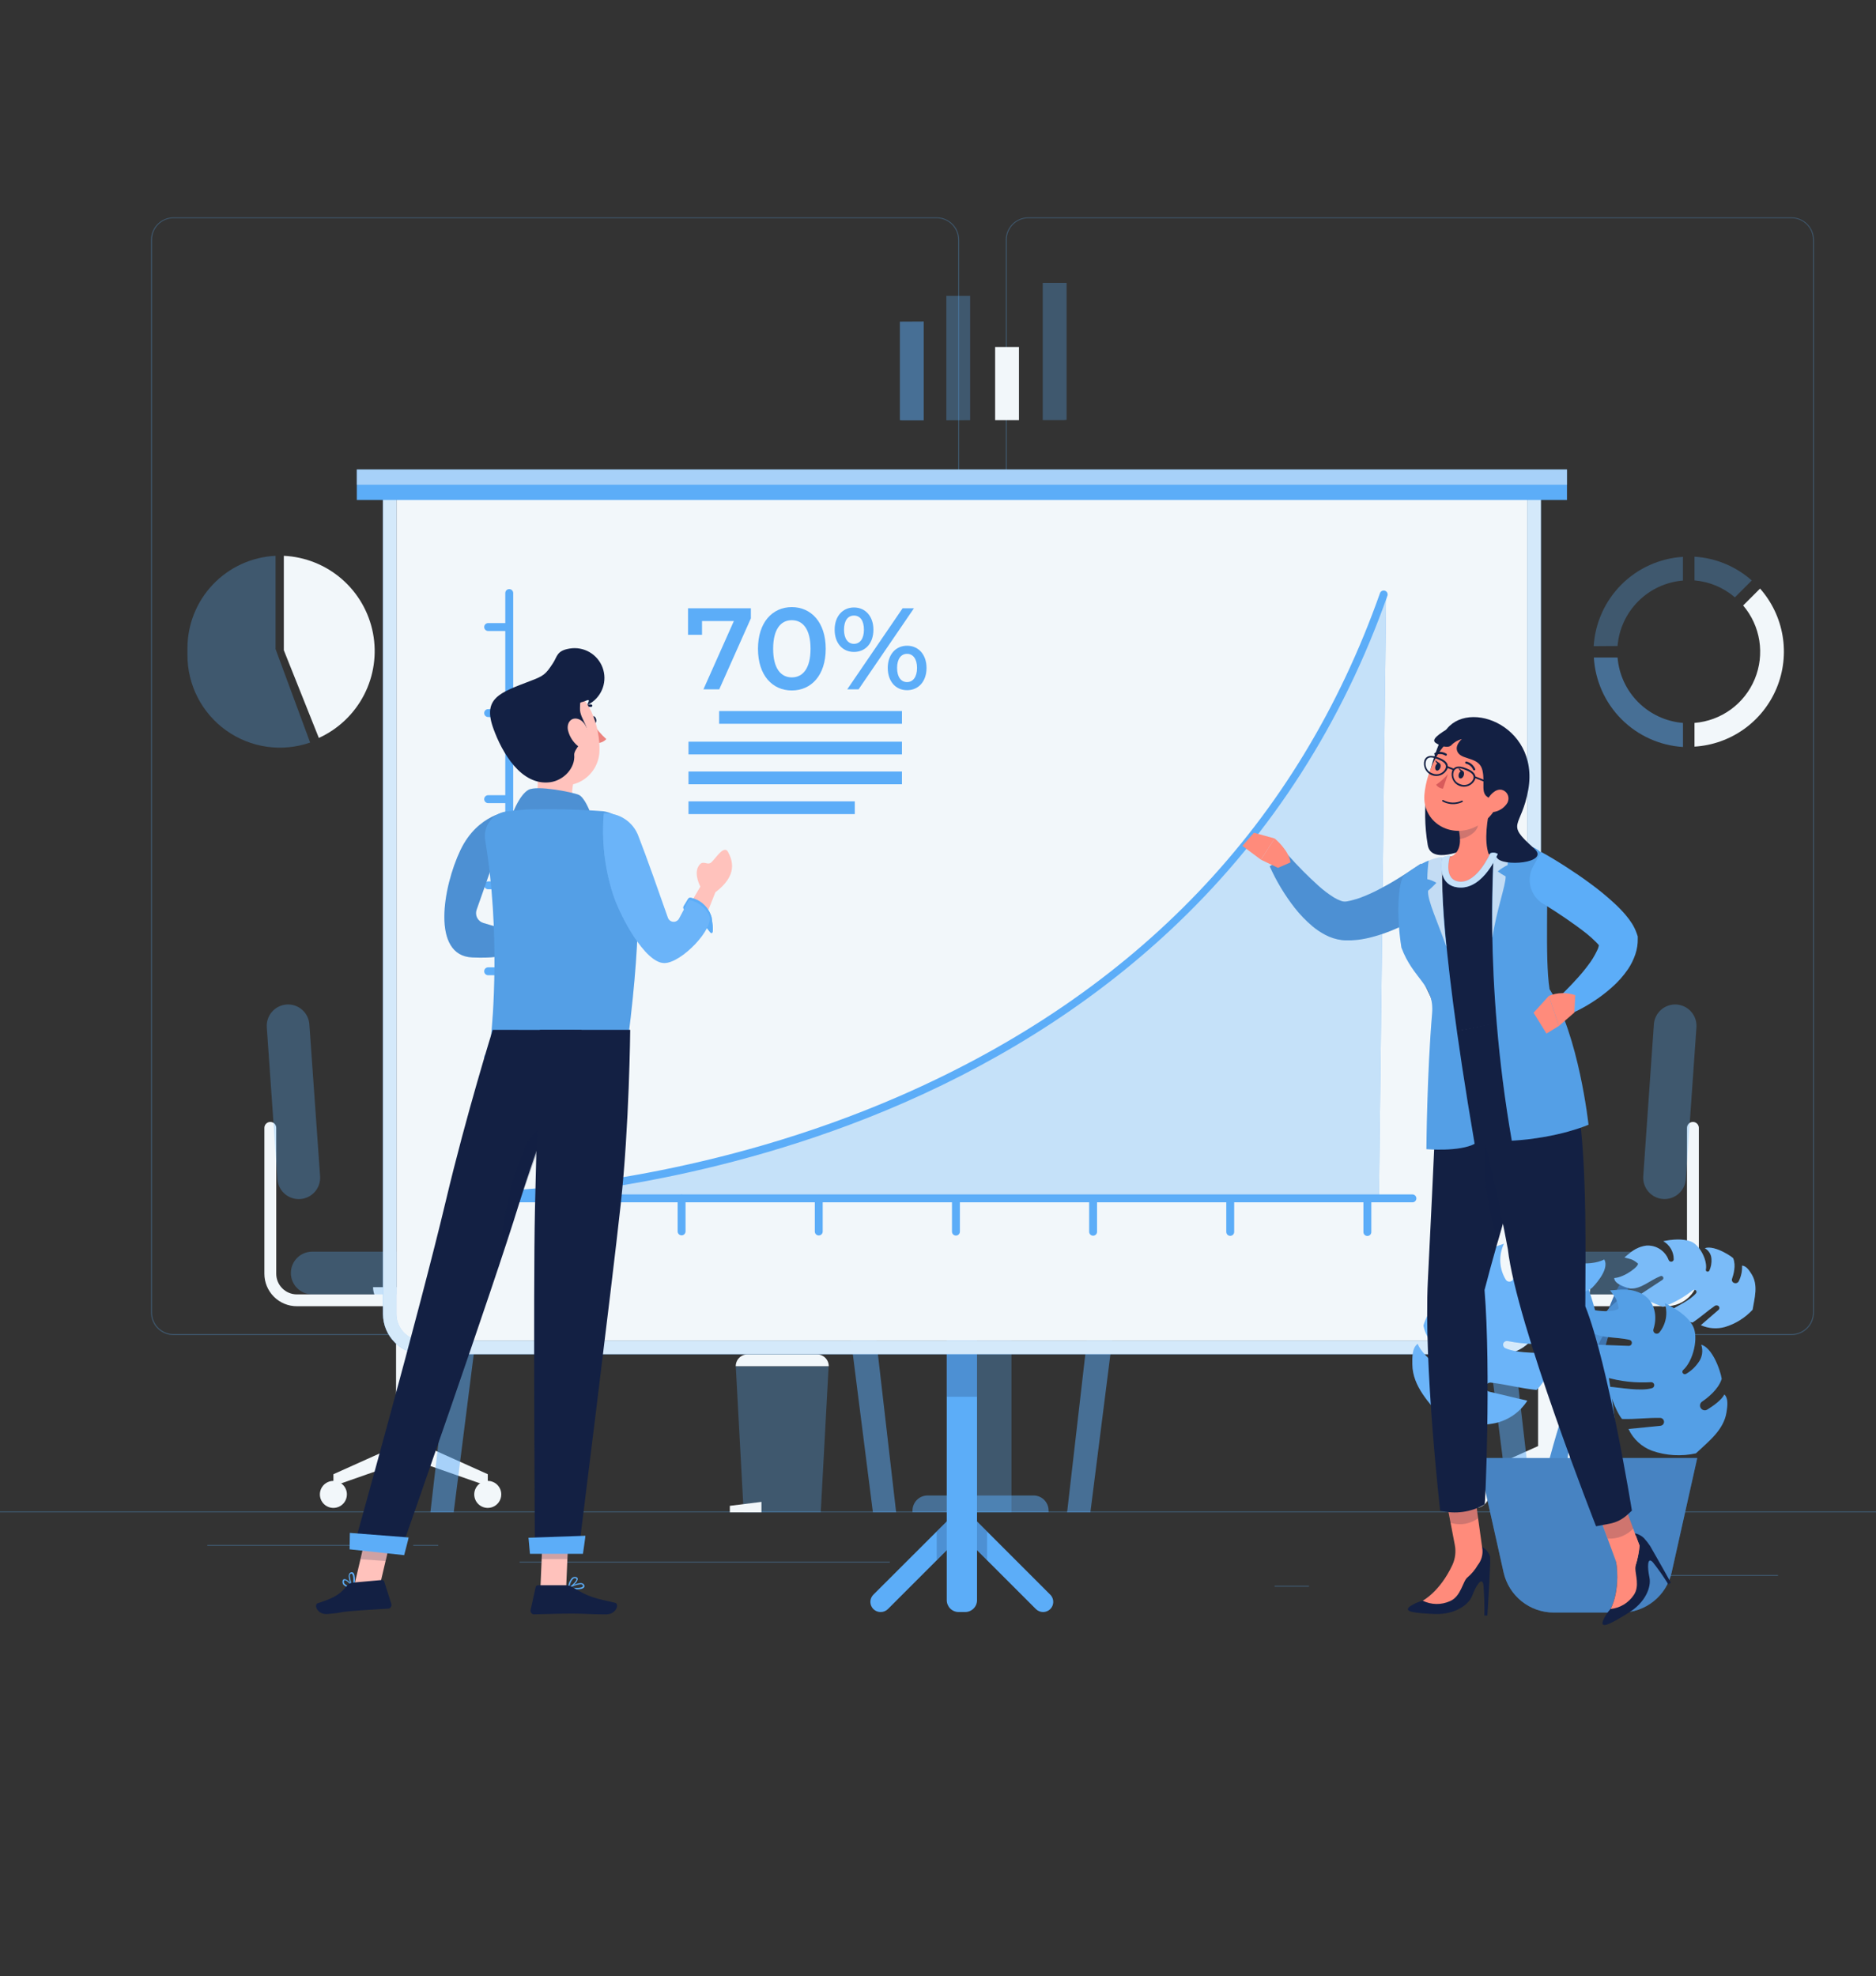 <svg width="807" height="850" viewBox="0 0 807 850" fill="none" xmlns="http://www.w3.org/2000/svg">
<rect x="0" y="0" width="807" height="850" fill="#333333" stroke="none"/>
<path d="M764.83 677.434H708.526V677.859H764.83V677.434Z" fill="#5CADF8" fill-opacity="0.3"/>
<path d="M563.074 682.057H548.301V682.482H563.074V682.057Z" fill="#5CADF8" fill-opacity="0.3"/>
<path d="M706.826 661.656H674.203V662.081H706.826V661.656Z" fill="#5CADF8" fill-opacity="0.3"/>
<path d="M162.605 664.514H89.182V664.939H162.605V664.514Z" fill="#5CADF8" fill-opacity="0.3"/>
<path d="M188.513 664.514H177.752V664.939H188.513V664.514Z" fill="#5CADF8" fill-opacity="0.3"/>
<path d="M382.755 671.688H223.499V672.113H382.755V671.688Z" fill="#5CADF8" fill-opacity="0.3"/>
<path d="M402.9 574.26H74.664C72.09 574.26 69.621 573.237 67.8 571.417C65.98 569.596 64.957 567.127 64.957 564.553V103.122C64.979 100.562 66.012 98.115 67.83 96.313C69.648 94.511 72.104 93.5 74.664 93.5H402.9C405.475 93.5 407.944 94.523 409.764 96.343C411.584 98.163 412.607 100.633 412.607 103.207V564.553C412.607 567.127 411.584 569.596 409.764 571.417C407.944 573.237 405.475 574.26 402.9 574.26ZM74.664 93.84C72.204 93.844 69.845 94.824 68.106 96.564C66.366 98.303 65.386 100.662 65.382 103.122V564.553C65.386 567.013 66.366 569.372 68.106 571.111C69.845 572.851 72.204 573.831 74.664 573.835H402.9C405.36 573.831 407.719 572.851 409.458 571.111C411.198 569.372 412.178 567.013 412.182 564.553V103.122C412.178 100.662 411.198 98.303 409.458 96.564C407.719 94.824 405.36 93.844 402.9 93.84H74.664Z" fill="#5CADF8" fill-opacity="0.3"/>
<path d="M770.627 574.26H442.357C439.784 574.255 437.318 573.231 435.498 571.412C433.679 569.592 432.655 567.126 432.65 564.553V103.122C432.677 100.564 433.711 98.119 435.528 96.318C437.345 94.517 439.799 93.504 442.357 93.5H770.627C773.181 93.509 775.629 94.524 777.439 96.325C779.25 98.126 780.278 100.568 780.3 103.122V564.553C780.3 567.122 779.282 569.585 777.469 571.405C775.656 573.224 773.196 574.251 770.627 574.26ZM442.357 93.84C439.897 93.844 437.539 94.824 435.799 96.564C434.059 98.303 433.08 100.662 433.075 103.122V564.553C433.08 567.013 434.059 569.372 435.799 571.111C437.539 572.851 439.897 573.831 442.357 573.835H770.627C773.088 573.831 775.446 572.851 777.186 571.111C778.926 569.372 779.905 567.013 779.909 564.553V103.122C779.905 100.662 778.926 98.303 777.186 96.564C775.446 94.824 773.088 93.844 770.627 93.84H442.357Z" fill="#5CADF8" fill-opacity="0.3"/>
<path d="M850 650.08H0V650.505H850V650.08Z" fill="#5CADF8" fill-opacity="0.3"/>
<path d="M728.926 239.445V249.645C735.338 250.197 741.415 252.748 746.3 256.938L753.559 249.679C746.722 243.611 738.05 240.008 728.926 239.445Z" fill="#5CADF8" fill-opacity="0.3"/>
<path d="M723.962 310.948C716.697 310.358 709.878 307.205 704.724 302.051C699.57 296.897 696.416 290.078 695.827 282.812H685.627C686.21 292.804 690.432 302.236 697.495 309.327C704.558 316.418 713.973 320.678 723.962 321.3V310.948Z" fill="#5CADF8" fill-opacity="0.5"/>
<path d="M695.827 277.866C696.419 270.6 699.573 263.781 704.726 258.624C709.879 253.468 716.696 250.31 723.962 249.714V239.514C713.974 240.126 704.555 244.371 697.481 251.448C690.407 258.525 686.167 267.946 685.559 277.934L695.827 277.866Z" fill="#5CADF8" fill-opacity="0.3"/>
<path d="M757.112 253.18L749.853 260.439C753.518 264.745 755.924 269.979 756.804 275.565C757.684 281.15 757.004 286.871 754.839 292.095C752.675 297.318 749.11 301.843 744.537 305.17C739.965 308.496 734.562 310.495 728.926 310.946V321.146C736.584 320.679 743.957 318.069 750.205 313.614C756.452 309.159 761.322 303.039 764.26 295.951C767.198 288.863 768.086 281.092 766.822 273.524C765.558 265.956 762.193 258.895 757.112 253.146V253.18Z" fill="#F2F7FA"/>
<path d="M417.979 261.375H425.527C426.767 261.375 427.956 261.868 428.833 262.744C429.71 263.621 430.202 264.81 430.202 266.05V485.503H413.287V266.05C413.287 265.435 413.409 264.825 413.645 264.257C413.881 263.689 414.226 263.173 414.662 262.738C415.098 262.304 415.616 261.96 416.185 261.726C416.754 261.492 417.364 261.373 417.979 261.375Z" fill="#5CADF8" fill-opacity="0.5"/>
<path d="M423.181 261.375H418.523C417.137 261.375 415.808 261.924 414.827 262.903C413.845 263.881 413.292 265.208 413.287 266.594V485.503H417.945V266.594C417.95 265.208 418.503 263.881 419.485 262.903C420.466 261.924 421.795 261.375 423.181 261.375Z" fill="#5CADF8" fill-opacity="0.3"/>
<path d="M435.115 471.035H408.493V650.504H435.115V471.035Z" fill="#5CADF8" fill-opacity="0.3"/>
<path d="M399.024 643.246H444.584C446.307 643.246 447.958 643.93 449.176 645.148C450.394 646.366 451.078 648.018 451.078 649.74V650.488H392.53V649.74C392.53 648.018 393.214 646.366 394.432 645.148C395.65 643.93 397.302 643.246 399.024 643.246Z" fill="#5CADF8" fill-opacity="0.5"/>
<path d="M673.914 561.849H716.839C720.539 561.845 724.087 560.373 726.703 557.756C729.32 555.14 730.792 551.592 730.796 547.892V485.128C730.796 484.452 730.527 483.803 730.049 483.325C729.571 482.847 728.922 482.578 728.246 482.578C727.57 482.578 726.921 482.847 726.443 483.325C725.965 483.803 725.696 484.452 725.696 485.128V547.892C725.696 550.241 724.763 552.494 723.102 554.155C721.441 555.816 719.188 556.749 716.839 556.749H673.914V561.849Z" fill="#F2F7FA"/>
<path d="M661.64 621.996V563.55L658.24 562.479C656.359 561.886 654.715 560.71 653.547 559.121C652.38 557.531 651.749 555.611 651.746 553.639H684.131C684.131 555.612 683.501 557.533 682.333 559.123C681.165 560.713 679.52 561.889 677.637 562.479L674.237 563.55V621.996L701.114 634.1V639.2L667.913 627.589L634.712 639.2V634.1L661.64 621.996Z" fill="#F2F7FA"/>
<path d="M625.6 556.75H710.277C711.485 556.75 712.681 556.512 713.796 556.05C714.912 555.588 715.926 554.91 716.78 554.056C717.634 553.202 718.312 552.188 718.774 551.073C719.236 549.957 719.474 548.761 719.474 547.553C719.469 545.117 718.498 542.782 716.774 541.061C715.05 539.34 712.713 538.373 710.277 538.373H625.6C623.165 538.373 620.83 539.34 619.109 541.062C617.387 542.783 616.42 545.118 616.42 547.553C616.418 548.76 616.653 549.956 617.114 551.071C617.574 552.187 618.25 553.201 619.103 554.055C619.955 554.91 620.968 555.587 622.083 556.05C623.198 556.512 624.393 556.75 625.6 556.75Z" fill="#5CADF8" fill-opacity="0.3"/>
<path d="M725.186 507.212L729.759 441.864C729.927 439.439 729.127 437.046 727.533 435.211C725.94 433.375 723.683 432.246 721.259 432.072C718.831 431.899 716.434 432.697 714.594 434.291C712.755 435.885 711.624 438.144 711.45 440.572L706.877 505.92C706.708 508.347 707.508 510.741 709.101 512.58C710.694 514.418 712.951 515.551 715.377 515.729C717.806 515.897 720.203 515.095 722.042 513.499C723.881 511.902 725.011 509.641 725.186 507.212Z" fill="#5CADF8" fill-opacity="0.3"/>
<path d="M695.3 642.787C695.3 643.937 695.641 645.061 696.28 646.017C696.919 646.973 697.827 647.718 698.889 648.158C699.951 648.598 701.12 648.713 702.248 648.489C703.376 648.265 704.412 647.711 705.225 646.898C706.038 646.085 706.592 645.049 706.816 643.921C707.04 642.793 706.925 641.624 706.485 640.562C706.045 639.499 705.3 638.591 704.344 637.953C703.388 637.314 702.264 636.973 701.114 636.973C700.35 636.973 699.594 637.123 698.889 637.415C698.184 637.707 697.543 638.136 697.003 638.676C696.463 639.215 696.035 639.856 695.742 640.562C695.45 641.267 695.3 642.023 695.3 642.787Z" fill="#F2F7FA"/>
<path d="M628.898 642.787C628.898 643.937 629.239 645.061 629.878 646.017C630.517 646.973 631.425 647.718 632.487 648.158C633.55 648.598 634.719 648.713 635.847 648.489C636.975 648.265 638.01 647.711 638.824 646.898C639.637 646.085 640.19 645.049 640.415 643.921C640.639 642.793 640.524 641.624 640.084 640.562C639.644 639.499 638.899 638.591 637.943 637.953C636.986 637.314 635.862 636.973 634.712 636.973C633.17 636.973 631.692 637.585 630.601 638.676C629.511 639.766 628.898 641.245 628.898 642.787Z" fill="#F2F7FA"/>
<path d="M170.629 561.849H127.704C124.001 561.849 120.45 560.379 117.829 557.762C115.209 555.145 113.735 551.595 113.73 547.892V485.128C113.73 484.452 113.999 483.803 114.477 483.325C114.956 482.847 115.604 482.578 116.28 482.578C116.957 482.578 117.605 482.847 118.084 483.325C118.562 483.803 118.83 484.452 118.83 485.128V547.892C118.835 550.243 119.772 552.495 121.436 554.156C123.099 555.817 125.354 556.749 127.704 556.749H170.629V561.849Z" fill="#F2F7FA"/>
<path d="M182.903 621.996V563.55L186.303 562.479C188.182 561.886 189.824 560.709 190.988 559.119C192.153 557.529 192.781 555.609 192.78 553.639H160.48C160.483 555.611 161.114 557.531 162.281 559.121C163.449 560.71 165.092 561.886 166.974 562.479L170.374 563.55V621.996L143.429 634.1V639.2L176.63 627.589L209.831 639.2V634.1L182.903 621.996Z" fill="#F2F7FA"/>
<path d="M218.96 556.75H134.3C131.864 556.746 129.529 555.775 127.808 554.05C126.087 552.326 125.12 549.989 125.12 547.553C125.12 545.118 126.087 542.783 127.809 541.062C129.53 539.34 131.865 538.373 134.3 538.373H218.96C221.396 538.373 223.733 539.34 225.457 541.061C227.182 542.782 228.153 545.117 228.157 547.553C228.157 549.992 227.188 552.332 225.463 554.056C223.739 555.781 221.399 556.75 218.96 556.75Z" fill="#5CADF8" fill-opacity="0.3"/>
<path d="M119.34 507.212L114.767 441.864C114.599 439.439 115.399 437.046 116.993 435.211C118.586 433.375 120.843 432.246 123.267 432.072C125.695 431.899 128.092 432.697 129.931 434.291C131.771 435.885 132.902 438.144 133.076 440.572L137.7 505.937C137.869 508.364 137.069 510.758 135.476 512.597C133.883 514.435 131.626 515.568 129.2 515.746C127.992 515.836 126.777 515.687 125.627 515.306C124.476 514.926 123.412 514.322 122.496 513.529C121.58 512.736 120.829 511.769 120.288 510.685C119.746 509.601 119.424 508.421 119.34 507.212Z" fill="#5CADF8" fill-opacity="0.3"/>
<path d="M149.226 642.787C149.226 643.937 148.884 645.062 148.245 646.019C147.605 646.975 146.696 647.72 145.633 648.16C144.569 648.599 143.399 648.713 142.271 648.488C141.143 648.262 140.107 647.707 139.295 646.892C138.482 646.077 137.93 645.039 137.707 643.91C137.485 642.782 137.602 641.612 138.045 640.55C138.488 639.488 139.236 638.581 140.194 637.944C141.152 637.307 142.278 636.969 143.429 636.973C144.191 636.973 144.947 637.123 145.651 637.416C146.355 637.708 146.995 638.136 147.534 638.677C148.072 639.217 148.499 639.858 148.789 640.563C149.08 641.268 149.228 642.024 149.226 642.787Z" fill="#F2F7FA"/>
<path d="M215.628 642.787C215.628 643.937 215.287 645.062 214.647 646.019C214.007 646.975 213.098 647.72 212.035 648.16C210.972 648.599 209.802 648.713 208.673 648.488C207.545 648.262 206.509 647.707 205.697 646.892C204.884 646.077 204.332 645.039 204.11 643.91C203.887 642.782 204.005 641.612 204.447 640.55C204.89 639.488 205.638 638.581 206.596 637.944C207.555 637.307 208.68 636.969 209.831 636.973C210.594 636.973 211.349 637.123 212.053 637.416C212.758 637.708 213.398 638.136 213.936 638.677C214.475 639.217 214.901 639.858 215.192 640.563C215.482 641.268 215.63 642.024 215.628 642.787Z" fill="#F2F7FA"/>
<path d="M353.056 650.505H319.906L316.506 587.639H356.456L353.056 650.505Z" fill="#5CADF8" fill-opacity="0.3"/>
<path d="M327.556 650.505H313.956V647.7L327.556 646V650.505Z" fill="#F2F7FA"/>
<path d="M321.555 582.539H351.407C352.76 582.539 354.057 583.076 355.013 584.033C355.97 584.989 356.507 586.286 356.507 587.639H316.489C316.489 586.286 317.027 584.989 317.983 584.033C318.939 583.076 320.237 582.539 321.589 582.539H321.555Z" fill="#F2F7FA"/>
<path d="M285.056 487.457H231.982V481.099L285.056 477.699V487.457Z" fill="#F2F7FA"/>
<path d="M363.528 493.936H206.567V515.662H363.528V493.936Z" fill="#5CADF8" fill-opacity="0.3"/>
<path d="M396.066 487.457H174.59V500.411H396.066V487.457Z" fill="#5CADF8" fill-opacity="0.3"/>
<path d="M375.496 650.505H385.492L368.186 500.412H356.456L375.496 650.505Z" fill="#5CADF8" fill-opacity="0.5"/>
<path d="M214.2 500.412H202.47L185.147 650.505H195.16L214.2 500.412Z" fill="#5CADF8" fill-opacity="0.5"/>
<path d="M338.793 484.229C334.259 461.721 329.726 439.201 325.193 416.671C324.547 413.458 319.617 414.818 320.263 418.031L333.2 482.359H305.15C304.473 482.359 303.825 482.627 303.346 483.105C302.868 483.584 302.6 484.232 302.6 484.909C302.6 485.585 302.868 486.233 303.346 486.712C303.825 487.19 304.473 487.459 305.15 487.459H336.311C336.703 487.456 337.09 487.363 337.442 487.188C337.793 487.013 338.1 486.76 338.34 486.449C338.579 486.138 338.744 485.776 338.823 485.391C338.901 485.006 338.891 484.609 338.793 484.229Z" fill="#F2F7FA"/>
<path d="M307.037 466.105L315.775 341.189C319.002 343.492 321.583 346.585 323.271 350.172C324.959 353.76 325.697 357.72 325.414 361.674L319.447 447.099C319.181 451.065 317.9 454.897 315.727 458.225C313.554 461.553 310.561 464.267 307.037 466.105Z" fill="#5CADF8" fill-opacity="0.3"/>
<path d="M375.122 451.146H360.91C358.188 451.146 355.98 453.354 355.98 456.076V482.528C355.98 485.251 358.188 487.458 360.91 487.458H375.122C377.845 487.458 380.052 485.251 380.052 482.528V456.076C380.052 453.354 377.845 451.146 375.122 451.146Z" fill="#5CADF8" fill-opacity="0.5"/>
<path d="M365.5 437.631C361.743 437.631 358.7 438.566 358.7 439.705C358.7 440.844 361.76 439.297 365.5 439.297C365.982 439.271 366.464 439.271 366.945 439.297V447.525H369.087V439.62C371.025 439.977 372.317 440.368 372.317 439.62C372.3 438.6 369.257 437.631 365.5 437.631Z" fill="#F2F7FA"/>
<path d="M371.858 444.941H364.191V452.608H371.858V444.941Z" fill="#5CADF8" fill-opacity="0.3"/>
<path d="M481.015 515.678H637.976V493.952H481.015V515.678Z" fill="#5CADF8" fill-opacity="0.3"/>
<path d="M448.477 500.43H669.953V487.476H448.477V500.43Z" fill="#5CADF8" fill-opacity="0.3"/>
<path d="M469.047 650.505H459.034L476.34 500.412H488.07L469.047 650.505Z" fill="#5CADF8" fill-opacity="0.5"/>
<path d="M630.343 500.412H642.073L659.379 650.505H649.366L630.343 500.412Z" fill="#5CADF8" fill-opacity="0.5"/>
<path d="M592.671 487.457H645.728V481.099L592.671 477.699V487.457Z" fill="#132043"/>
<path opacity="0.6" d="M592.671 487.457H645.728V481.099L592.671 477.699V487.457Z" fill="#F2F7FA"/>
<path d="M485.928 373.439V487.458H493.306L495.006 477.343C495.315 475.553 496.247 473.929 497.637 472.759C499.028 471.589 500.788 470.949 502.605 470.951H571.2C573.017 470.949 574.776 471.589 576.167 472.759C577.558 473.929 578.49 475.553 578.799 477.343L580.499 487.458H587.86V373.439H485.928Z" fill="#5CADF8" fill-opacity="0.3"/>
<path d="M518.925 484.229C523.458 461.721 527.992 439.201 532.525 416.671C533.171 413.458 538.084 414.818 537.438 418.031L524.484 482.359H552.5C553.176 482.359 553.825 482.627 554.303 483.105C554.781 483.584 555.05 484.232 555.05 484.909C555.05 485.585 554.781 486.233 554.303 486.712C553.825 487.19 553.176 487.459 552.5 487.459H521.373C520.983 487.45 520.6 487.354 520.253 487.177C519.906 487 519.603 486.747 519.367 486.436C519.132 486.125 518.97 485.765 518.893 485.383C518.817 485.001 518.827 484.606 518.925 484.229Z" fill="#F2F7FA"/>
<path d="M550.664 466.105L541.926 341.189C538.702 343.496 536.124 346.589 534.436 350.176C532.749 353.762 532.009 357.721 532.287 361.674L538.254 447.099C538.523 451.065 539.805 454.894 541.978 458.222C544.151 461.55 547.142 464.264 550.664 466.105Z" fill="#F2F7FA"/>
<path d="M417.333 127.244H407.082V180.76L417.333 180.726V127.244Z" fill="#5CADF8" fill-opacity="0.3"/>
<path d="M387.107 138.346V180.693C387.483 180.761 387.864 180.795 388.246 180.795H397.358V138.295L387.107 138.346Z" fill="#5CADF8" fill-opacity="0.5"/>
<path d="M448.562 121.686V180.676H457.708C458.078 180.668 458.447 180.634 458.813 180.574V121.686H448.562Z" fill="#5CADF8" fill-opacity="0.3"/>
<path d="M438.328 149.26H428.077V180.71L438.328 180.693V149.26Z" fill="#F2F7FA"/>
<path d="M122.094 239.07V279.683L137.156 317.406C145.532 313.59 152.381 307.069 156.604 298.891C160.827 290.712 162.179 281.352 160.441 272.313C158.703 263.274 153.977 255.082 147.022 249.053C140.067 243.024 131.288 239.508 122.094 239.07Z" fill="#F2F7FA"/>
<path d="M118.541 279.173V239.07C108.328 239.555 98.694 243.952 91.636 251.349C84.578 258.746 80.637 268.575 80.631 278.799C80.631 279.298 80.631 279.791 80.631 280.278C80.631 280.788 80.631 281.281 80.631 281.791C80.626 288.135 82.138 294.387 85.041 300.027C87.945 305.667 92.156 310.53 97.323 314.21C102.489 317.891 108.461 320.282 114.74 321.184C121.019 322.086 127.422 321.473 133.416 319.395L118.541 279.173Z" fill="#5CADF8" fill-opacity="0.3"/>
<path d="M381.956 692.104L413.78 660.28L445.604 692.104C446.427 692.921 447.539 693.38 448.698 693.379C449.564 693.381 450.41 693.126 451.131 692.646C451.851 692.166 452.412 691.483 452.744 690.684C453.075 689.884 453.162 689.004 452.992 688.155C452.823 687.307 452.405 686.527 451.792 685.916L413.78 647.904L375.7 685.916C375.087 686.527 374.67 687.307 374.5 688.155C374.331 689.004 374.418 689.884 374.749 690.684C375.081 691.483 375.642 692.166 376.362 692.646C377.082 693.126 377.929 693.381 378.794 693.379C379.38 693.389 379.961 693.281 380.504 693.062C381.047 692.843 381.541 692.517 381.956 692.104Z" fill="#5CADF8"/>
<path opacity="0.2" d="M414.851 648.992H412.709L402.951 658.733V670.65H403.41L413.78 660.28L424.15 670.65H424.609V658.733L414.851 648.992Z" fill="#132043"/>
<path d="M407.27 549.729H420.292V688.279C420.292 689.631 419.754 690.928 418.798 691.885C417.841 692.841 416.544 693.379 415.192 693.379H412.37C411.017 693.379 409.72 692.841 408.763 691.885C407.807 690.928 407.27 689.631 407.27 688.279V549.729Z" fill="#5CADF8"/>
<path opacity="0.2" d="M420.292 549.729H407.27V600.78H420.292V549.729Z" fill="#132043"/>
<path d="M645.558 582.472H182.002C177.426 582.463 173.039 580.64 169.805 577.402C166.57 574.165 164.752 569.777 164.747 565.2V205.582H662.847V565.2C662.843 569.782 661.019 574.176 657.777 577.414C654.535 580.653 650.14 582.472 645.558 582.472ZM170.578 211.413V565.2C170.578 568.231 171.781 571.139 173.923 573.284C176.065 575.429 178.971 576.637 182.002 576.641H645.558C648.589 576.637 651.495 575.429 653.637 573.284C655.779 571.139 656.982 568.231 656.982 565.2V211.413H170.578Z" fill="#5CADF8"/>
<g opacity="0.8">
<path d="M645.558 582.472H182.002C177.426 582.463 173.039 580.64 169.805 577.402C166.57 574.165 164.752 569.777 164.747 565.2V205.582H662.847V565.2C662.843 569.782 661.019 574.176 657.777 577.414C654.535 580.653 650.14 582.472 645.558 582.472ZM170.578 211.413V565.2C170.578 568.231 171.781 571.139 173.923 573.284C176.065 575.429 178.971 576.637 182.002 576.641H645.558C648.589 576.637 651.495 575.429 653.637 573.284C655.779 571.139 656.982 568.231 656.982 565.2V211.413H170.578Z" fill="#F2F7FA"/>
</g>
<path d="M170.578 211.412V565.199C170.578 568.231 171.781 571.138 173.923 573.283C176.065 575.428 178.971 576.636 182.002 576.64H645.558C648.59 576.636 651.495 575.428 653.637 573.283C655.779 571.138 656.982 568.231 656.982 565.199V211.412H170.578Z" fill="#F2F7FA"/>
<path d="M674.067 201.943H153.493V215.067H674.067V201.943Z" fill="#5CADF8"/>
<path opacity="0.5" d="M674.067 201.943H153.493V208.505H674.067V201.943Z" fill="#F2F7FA"/>
<path d="M216.818 513.91C216.818 513.91 506.923 508.504 596.275 255.68L593.198 514.488L216.818 513.91Z" fill="#5CADF8"/>
<g opacity="0.7">
<path d="M216.818 513.91C216.818 513.91 506.923 508.504 596.275 255.68L593.198 514.488L216.818 513.91Z" fill="#F2F7FA"/>
</g>
<path d="M219.062 515.372C218.612 515.383 218.175 515.215 217.848 514.904C217.521 514.593 217.331 514.165 217.32 513.715C217.309 513.264 217.477 512.827 217.788 512.5C218.099 512.173 218.526 511.983 218.977 511.972C233.053 511.309 307.224 506.226 387.09 471.41C489.09 426.904 558.654 354.11 593.674 255C593.85 254.612 594.164 254.305 594.555 254.137C594.946 253.97 595.385 253.955 595.787 254.096C596.188 254.237 596.522 254.523 596.723 254.898C596.923 255.273 596.976 255.71 596.87 256.122C577.575 310.777 547.281 358.122 506.77 396.933C473.824 428.536 433.993 454.631 388.382 474.521C307.972 509.592 233.24 514.709 219.079 515.321L219.062 515.372Z" fill="#5CADF8"/>
<path d="M234.192 531.285C233.741 531.285 233.309 531.106 232.99 530.787C232.671 530.468 232.492 530.036 232.492 529.585V515.458C232.492 515.007 232.671 514.575 232.99 514.256C233.309 513.937 233.741 513.758 234.192 513.758C234.643 513.758 235.075 513.937 235.394 514.256C235.713 514.575 235.892 515.007 235.892 515.458V529.585C235.892 530.036 235.713 530.468 235.394 530.787C235.075 531.106 234.643 531.285 234.192 531.285Z" fill="#5CADF8"/>
<path d="M293.199 531.353C292.748 531.353 292.316 531.174 291.997 530.855C291.678 530.536 291.499 530.104 291.499 529.653V515.526C291.499 515.075 291.678 514.643 291.997 514.324C292.316 514.005 292.748 513.826 293.199 513.826C293.65 513.826 294.082 514.005 294.401 514.324C294.72 514.643 294.899 515.075 294.899 515.526V529.653C294.899 530.104 294.72 530.536 294.401 530.855C294.082 531.174 293.65 531.353 293.199 531.353Z" fill="#5CADF8"/>
<path d="M352.206 531.404C351.755 531.404 351.323 531.225 351.004 530.906C350.685 530.587 350.506 530.155 350.506 529.704V515.577C350.506 515.126 350.685 514.694 351.004 514.375C351.323 514.056 351.755 513.877 352.206 513.877C352.657 513.877 353.089 514.056 353.408 514.375C353.727 514.694 353.906 515.126 353.906 515.577V529.704C353.906 530.155 353.727 530.587 353.408 530.906C353.089 531.225 352.657 531.404 352.206 531.404Z" fill="#5CADF8"/>
<path d="M411.214 531.455C410.763 531.455 410.33 531.276 410.012 530.957C409.693 530.638 409.514 530.206 409.514 529.755V515.628C409.514 515.177 409.693 514.744 410.012 514.426C410.33 514.107 410.763 513.928 411.214 513.928C411.665 513.928 412.097 514.107 412.416 514.426C412.735 514.744 412.914 515.177 412.914 515.628V529.755C412.914 530.206 412.735 530.638 412.416 530.957C412.097 531.276 411.665 531.455 411.214 531.455Z" fill="#5CADF8"/>
<path d="M470.221 531.506C469.77 531.506 469.337 531.327 469.018 531.008C468.7 530.689 468.521 530.257 468.521 529.806V515.696C468.521 515.245 468.7 514.813 469.018 514.494C469.337 514.175 469.77 513.996 470.221 513.996C470.671 513.996 471.104 514.175 471.423 514.494C471.741 514.813 471.921 515.245 471.921 515.696V529.806C471.921 530.257 471.741 530.689 471.423 531.008C471.104 531.327 470.671 531.506 470.221 531.506Z" fill="#5CADF8"/>
<path d="M529.21 531.574C528.759 531.574 528.327 531.395 528.008 531.076C527.689 530.757 527.51 530.325 527.51 529.874V515.747C527.51 515.296 527.689 514.864 528.008 514.545C528.327 514.226 528.759 514.047 529.21 514.047C529.661 514.047 530.093 514.226 530.412 514.545C530.731 514.864 530.91 515.296 530.91 515.747V529.874C530.91 530.325 530.731 530.757 530.412 531.076C530.093 531.395 529.661 531.574 529.21 531.574Z" fill="#5CADF8"/>
<path d="M588.2 531.625C587.749 531.625 587.317 531.446 586.998 531.127C586.679 530.808 586.5 530.376 586.5 529.925V515.798C586.5 515.347 586.679 514.914 586.998 514.596C587.317 514.277 587.749 514.098 588.2 514.098C588.651 514.098 589.083 514.277 589.402 514.596C589.721 514.914 589.9 515.347 589.9 515.798V529.925C589.9 530.376 589.721 530.808 589.402 531.127C589.083 531.446 588.651 531.625 588.2 531.625Z" fill="#5CADF8"/>
<path d="M217.6 271.406H209.984C209.533 271.406 209.101 271.227 208.782 270.908C208.463 270.589 208.284 270.157 208.284 269.706C208.284 269.255 208.463 268.823 208.782 268.504C209.101 268.185 209.533 268.006 209.984 268.006H217.6C218.051 268.006 218.483 268.185 218.802 268.504C219.121 268.823 219.3 269.255 219.3 269.706C219.3 270.157 219.121 270.589 218.802 270.908C218.483 271.227 218.051 271.406 217.6 271.406Z" fill="#5CADF8"/>
<path d="M217.6 308.414H209.984C209.533 308.414 209.101 308.235 208.782 307.916C208.463 307.597 208.284 307.165 208.284 306.714C208.284 306.263 208.463 305.83 208.782 305.512C209.101 305.193 209.533 305.014 209.984 305.014H217.6C218.051 305.014 218.483 305.193 218.802 305.512C219.121 305.83 219.3 306.263 219.3 306.714C219.3 307.165 219.121 307.597 218.802 307.916C218.483 308.235 218.051 308.414 217.6 308.414Z" fill="#5CADF8"/>
<path d="M217.6 345.441H209.984C209.533 345.441 209.101 345.262 208.782 344.943C208.463 344.624 208.284 344.192 208.284 343.741C208.284 343.29 208.463 342.858 208.782 342.539C209.101 342.22 209.533 342.041 209.984 342.041H217.6C218.051 342.041 218.483 342.22 218.802 342.539C219.121 342.858 219.3 343.29 219.3 343.741C219.3 344.192 219.121 344.624 218.802 344.943C218.483 345.262 218.051 345.441 217.6 345.441Z" fill="#5CADF8"/>
<path d="M217.6 382.5H209.984C209.533 382.5 209.101 382.321 208.782 382.002C208.463 381.683 208.284 381.25 208.284 380.8C208.284 380.349 208.463 379.916 208.782 379.598C209.101 379.279 209.533 379.1 209.984 379.1H217.6C218.051 379.1 218.483 379.279 218.802 379.598C219.121 379.916 219.3 380.349 219.3 380.8C219.3 381.25 219.121 381.683 218.802 382.002C218.483 382.321 218.051 382.5 217.6 382.5Z" fill="#5CADF8"/>
<path d="M217.6 419.476H209.984C209.533 419.476 209.101 419.297 208.782 418.978C208.463 418.659 208.284 418.227 208.284 417.776C208.284 417.325 208.463 416.893 208.782 416.574C209.101 416.255 209.533 416.076 209.984 416.076H217.6C218.051 416.076 218.483 416.255 218.802 416.574C219.121 416.893 219.3 417.325 219.3 417.776C219.3 418.227 219.121 418.659 218.802 418.978C218.483 419.297 218.051 419.476 217.6 419.476Z" fill="#5CADF8"/>
<path d="M217.6 456.502H209.984C209.533 456.502 209.101 456.322 208.782 456.004C208.463 455.685 208.284 455.252 208.284 454.802C208.284 454.351 208.463 453.918 208.782 453.6C209.101 453.281 209.533 453.102 209.984 453.102H217.6C218.051 453.102 218.483 453.281 218.802 453.6C219.121 453.918 219.3 454.351 219.3 454.802C219.3 455.252 219.121 455.685 218.802 456.004C218.483 456.322 218.051 456.502 217.6 456.502Z" fill="#5CADF8"/>
<path d="M217.6 493.509H209.984C209.533 493.509 209.101 493.33 208.782 493.011C208.463 492.693 208.284 492.26 208.284 491.809C208.284 491.359 208.463 490.926 208.782 490.607C209.101 490.289 209.533 490.109 209.984 490.109H217.6C218.051 490.109 218.483 490.289 218.802 490.607C219.121 490.926 219.3 491.359 219.3 491.809C219.3 492.26 219.121 492.693 218.802 493.011C218.483 493.33 218.051 493.509 217.6 493.509Z" fill="#5CADF8"/>
<path d="M607.58 517.157H219.062C218.611 517.157 218.179 516.978 217.86 516.659C217.541 516.34 217.362 515.908 217.362 515.457V255.085C217.362 254.634 217.541 254.201 217.86 253.883C218.179 253.564 218.611 253.385 219.062 253.385C219.513 253.385 219.946 253.564 220.264 253.883C220.583 254.201 220.762 254.634 220.762 255.085V513.757H607.58C608.031 513.757 608.464 513.936 608.782 514.255C609.101 514.573 609.28 515.006 609.28 515.457C609.28 515.908 609.101 516.34 608.782 516.659C608.464 516.978 608.031 517.157 607.58 517.157Z" fill="#5CADF8"/>
<path d="M323 261.646V265.981L309.4 296.496H302.6L315.69 267.12H301.988V273.053H295.97V261.646H323Z" fill="#5CADF8"/>
<path d="M326.061 279.072C326.061 267.614 332.334 261.137 340.613 261.137C348.892 261.137 355.199 267.614 355.199 279.072C355.199 290.53 348.926 296.99 340.613 296.99C332.3 296.99 326.061 290.53 326.061 279.072ZM348.671 279.072C348.671 270.657 345.39 266.764 340.613 266.764C335.836 266.764 332.589 270.657 332.589 279.072C332.589 287.487 335.87 291.363 340.613 291.363C345.356 291.363 348.671 287.487 348.671 279.072Z" fill="#5CADF8"/>
<path d="M359.04 270.862C359.04 265.133 362.44 261.291 367.353 261.291C372.266 261.291 375.717 265.082 375.717 270.862C375.717 276.642 372.317 280.416 367.353 280.416C362.389 280.416 359.04 276.591 359.04 270.862ZM371.637 270.862C371.637 266.969 370.039 264.776 367.353 264.776C364.667 264.776 363.069 267.02 363.069 270.862C363.069 274.704 364.769 276.931 367.353 276.931C369.937 276.931 371.637 274.738 371.637 270.862ZM388.263 261.648H393.142L369.342 296.498H364.463L388.263 261.648ZM381.888 287.301C381.888 281.572 385.288 277.747 390.201 277.747C395.114 277.747 398.565 281.572 398.565 287.301C398.565 293.03 395.165 296.872 390.201 296.872C385.237 296.872 381.888 293.013 381.888 287.301ZM394.485 287.301C394.485 283.476 392.785 281.232 390.201 281.232C387.617 281.232 385.9 283.408 385.9 287.301C385.9 291.194 387.6 293.387 390.184 293.387C392.768 293.387 394.485 291.126 394.485 287.301Z" fill="#5CADF8"/>
<path d="M387.992 305.848H309.35V311.322H387.992V305.848Z" fill="#5CADF8"/>
<path d="M387.991 319.021H296.174V324.495H387.991V319.021Z" fill="#5CADF8"/>
<path d="M387.991 331.857H296.174V337.331H387.991V331.857Z" fill="#5CADF8"/>
<path d="M367.71 344.691H296.174V350.165H367.71V344.691Z" fill="#5CADF8"/>
<path d="M675.427 548.98C675.427 548.98 687.803 575.636 688.568 632.96H696.983C696.983 632.96 690.013 546.566 673.999 540.378C665.448 537.199 675.427 548.98 675.427 548.98Z" fill="#5CADF8"/>
<g opacity="0.1">
<path d="M675.427 548.98C675.427 548.98 687.803 575.636 688.568 632.96H696.983C696.983 632.96 690.013 546.566 673.999 540.378C665.448 537.199 675.427 548.98 675.427 548.98Z" fill="#132043"/>
</g>
<path d="M670.497 540.429C672.197 535.329 673.064 535.415 676.107 532.066C671.585 531.318 666.094 529.023 658.699 531.964C652.205 535.024 649.774 542.163 651.032 549.133C651.085 549.387 651.082 549.65 651.023 549.902C650.964 550.154 650.851 550.391 650.692 550.596C650.511 550.819 650.28 550.997 650.018 551.114C649.756 551.231 649.469 551.284 649.182 551.269C648.895 551.254 648.616 551.171 648.367 551.028C648.119 550.884 647.907 550.684 647.751 550.443C646.332 548.137 645.515 545.513 645.376 542.81C645.236 540.106 645.778 537.411 646.952 534.973C641.155 536.809 634.474 539.835 630.904 544.765C626.994 550.154 628.303 562.852 632.876 568.156C633.065 568.383 633.169 568.669 633.169 568.964C633.169 569.259 633.065 569.545 632.876 569.772C632.77 569.914 632.636 570.033 632.481 570.119C632.327 570.206 632.156 570.259 631.979 570.275C631.802 570.292 631.624 570.27 631.457 570.212C631.289 570.155 631.135 570.063 631.006 569.942C628.696 568.154 626.81 565.878 625.481 563.278C624.087 560.252 623.458 556.682 625.243 553.877C617.865 554.999 611.643 570.604 612.391 570.434C613.428 575.959 618.409 580.992 620.891 583.219C621.318 583.602 621.598 584.122 621.685 584.689C621.772 585.256 621.659 585.836 621.367 586.33C621.184 586.638 620.936 586.903 620.641 587.107C620.346 587.311 620.01 587.45 619.657 587.513C619.304 587.576 618.941 587.562 618.594 587.472C618.246 587.382 617.922 587.219 617.644 586.993C614.992 584.834 610.98 581.161 609.858 578.033C607.41 579.733 607.495 583.899 607.546 586.891C607.682 596.445 614.873 603.364 620.534 610.368C627.865 613.056 635.802 613.644 643.45 612.068C649.008 610.762 653.845 607.357 656.948 602.565V602.446C651.746 601.307 646 599.828 640.696 598.621C640.203 598.514 639.768 598.225 639.479 597.813C639.189 597.4 639.065 596.893 639.132 596.394C639.212 595.878 639.488 595.412 639.903 595.096C640.319 594.779 640.84 594.635 641.359 594.694C648.346 595.527 653.769 597.107 660.943 597.855C664.819 594.456 671.041 581.774 669.902 582.114C663.765 581.74 653.344 582.454 647.547 579.904C647.146 579.709 646.838 579.365 646.689 578.945C646.539 578.525 646.561 578.064 646.748 577.659C646.914 577.365 647.165 577.126 647.468 576.975C647.771 576.823 648.112 576.766 648.448 576.809C656.291 578.362 664.345 578.535 672.248 577.32C676.923 570.979 680.289 566.082 680.833 561.356L662.32 559.656C661.928 559.633 661.558 559.465 661.283 559.184C661.008 558.904 660.848 558.531 660.833 558.138C660.818 557.745 660.95 557.361 661.203 557.061C661.456 556.76 661.812 556.564 662.201 556.511H662.303C669.851 555.627 678.708 558.33 684.76 554.029C684.76 554.029 692.767 546.261 690.081 541.722C683.774 545.207 669.8 542.724 670.497 540.429Z" fill="#5CADF8"/>
<path d="M701.845 551.378C696.277 561.248 692.161 571.868 689.622 582.913C681.122 621.18 681.343 632.468 681.343 632.468L674.237 632.706C674.237 632.706 688.075 559.436 699.482 549.134C710.889 538.832 701.845 551.378 701.845 551.378Z" fill="#5CADF8"/>
<path opacity="0.4" d="M701.845 551.378C696.277 561.248 692.161 571.868 689.622 582.913C681.122 621.18 681.343 632.468 681.343 632.468L674.237 632.706C674.237 632.706 688.075 559.436 699.482 549.134C710.889 538.832 701.845 551.378 701.845 551.378Z" fill="#132043"/>
<path d="M704.496 543.371C701.929 541.348 701.504 541.671 698.784 540.872C700.994 539.172 703.238 536.486 708.185 535.772C710.249 535.628 712.303 536.158 714.039 537.284C715.775 538.409 717.097 540.068 717.807 542.011C717.87 542.153 717.961 542.281 718.075 542.386C718.189 542.492 718.324 542.572 718.47 542.623C718.631 542.687 718.804 542.713 718.976 542.699C719.148 542.685 719.315 542.631 719.463 542.543C719.611 542.454 719.736 542.332 719.829 542.187C719.923 542.041 719.981 541.876 720 541.705C720.012 540.119 719.602 538.558 718.814 537.181C718.025 535.804 716.886 534.661 715.512 533.868C719.235 533.103 723.825 532.661 727.412 534.038C731.254 535.568 734.586 542.181 733.804 546.125C733.771 546.293 733.802 546.468 733.89 546.615C733.977 546.763 734.117 546.873 734.28 546.924C734.484 547.003 734.709 546.999 734.91 546.913C735.11 546.827 735.268 546.666 735.351 546.465C736.039 544.935 736.342 543.26 736.235 541.586C736.205 540.622 735.924 539.682 735.42 538.86C734.916 538.037 734.207 537.36 733.362 536.894C737.714 535.33 746.078 541.195 745.602 541.331C746.809 544.357 745.704 548.267 745.058 550.069C744.944 550.394 744.958 550.751 745.097 551.066C745.236 551.382 745.489 551.633 745.806 551.769C745.999 551.872 746.211 551.935 746.429 551.953C746.647 551.971 746.866 551.944 747.074 551.874C747.281 551.804 747.471 551.692 747.634 551.545C747.796 551.399 747.926 551.22 748.016 551.021C749.018 548.953 749.491 546.669 749.393 544.374C751.263 544.51 752.538 546.567 753.473 548.046C756.431 552.789 754.748 558.246 753.915 563.346C750.684 566.841 746.575 569.406 742.015 570.775C738.579 571.729 734.917 571.452 731.662 569.993C734.11 567.936 736.762 565.539 739.261 563.414C739.374 563.322 739.467 563.209 739.534 563.08C739.601 562.951 739.641 562.811 739.653 562.666C739.664 562.521 739.645 562.376 739.599 562.238C739.552 562.101 739.478 561.975 739.38 561.867C739.163 561.643 738.876 561.501 738.567 561.464C738.257 561.427 737.944 561.497 737.68 561.663C734.161 564.094 731.73 566.44 728.075 568.871C724.862 568.31 717.467 563.89 718.198 563.771C721.411 561.816 727.276 559.164 729.622 556.223C729.702 556.121 729.758 556.002 729.786 555.876C729.815 555.75 729.816 555.619 729.788 555.492C729.761 555.366 729.706 555.247 729.627 555.144C729.548 555.041 729.448 554.957 729.333 554.897C729.147 554.788 728.932 554.737 728.717 554.753C728.501 554.768 728.296 554.848 728.126 554.982C724.297 558.046 719.99 560.458 715.376 562.122C710.82 560.422 707.437 558.909 705.635 556.75L715.104 550.528C715.208 550.467 715.299 550.385 715.371 550.289C715.444 550.192 715.496 550.083 715.526 549.966C715.556 549.849 715.563 549.727 715.546 549.608C715.529 549.489 715.489 549.374 715.427 549.27C715.366 549.166 715.285 549.075 715.188 549.003C715.092 548.931 714.982 548.878 714.865 548.848C714.748 548.818 714.627 548.811 714.508 548.828C714.388 548.845 714.273 548.886 714.169 548.947C709.783 550.647 705.839 554.591 701.198 554.217C701.198 554.217 694.398 552.721 694.398 549.712C698.818 549.559 705.635 544.272 704.496 543.371Z" fill="#5CADF8"/>
<path opacity="0.2" d="M704.496 543.371C701.929 541.348 701.504 541.671 698.784 540.872C700.994 539.172 703.238 536.486 708.185 535.772C710.249 535.628 712.303 536.158 714.039 537.284C715.775 538.409 717.097 540.068 717.807 542.011C717.87 542.153 717.961 542.281 718.075 542.386C718.189 542.492 718.324 542.572 718.47 542.623C718.631 542.687 718.804 542.713 718.976 542.699C719.148 542.685 719.315 542.631 719.463 542.543C719.611 542.454 719.736 542.332 719.829 542.187C719.923 542.041 719.981 541.876 720 541.705C720.012 540.119 719.602 538.558 718.814 537.181C718.025 535.804 716.886 534.661 715.512 533.868C719.235 533.103 723.825 532.661 727.412 534.038C731.254 535.568 734.586 542.181 733.804 546.125C733.771 546.293 733.802 546.468 733.89 546.615C733.977 546.763 734.117 546.873 734.28 546.924C734.484 547.003 734.709 546.999 734.91 546.913C735.11 546.827 735.268 546.666 735.351 546.465C736.039 544.935 736.342 543.26 736.235 541.586C736.205 540.622 735.924 539.682 735.42 538.86C734.916 538.037 734.207 537.36 733.362 536.894C737.714 535.33 746.078 541.195 745.602 541.331C746.809 544.357 745.704 548.267 745.058 550.069C744.944 550.394 744.958 550.751 745.097 551.066C745.236 551.382 745.489 551.633 745.806 551.769C745.999 551.872 746.211 551.935 746.429 551.953C746.647 551.971 746.866 551.944 747.074 551.874C747.281 551.804 747.471 551.692 747.634 551.545C747.796 551.399 747.926 551.22 748.016 551.021C749.018 548.953 749.491 546.669 749.393 544.374C751.263 544.51 752.538 546.567 753.473 548.046C756.431 552.789 754.748 558.246 753.915 563.346C750.684 566.841 746.575 569.406 742.015 570.775C738.579 571.729 734.917 571.452 731.662 569.993C734.11 567.936 736.762 565.539 739.261 563.414C739.374 563.322 739.467 563.209 739.534 563.08C739.601 562.951 739.641 562.811 739.653 562.666C739.664 562.521 739.645 562.376 739.599 562.238C739.552 562.101 739.478 561.975 739.38 561.867C739.163 561.643 738.876 561.501 738.567 561.464C738.257 561.427 737.944 561.497 737.68 561.663C734.161 564.094 731.73 566.44 728.075 568.871C724.862 568.31 717.467 563.89 718.198 563.771C721.411 561.816 727.276 559.164 729.622 556.223C729.702 556.121 729.758 556.002 729.786 555.876C729.815 555.75 729.816 555.619 729.788 555.492C729.761 555.366 729.706 555.247 729.627 555.144C729.548 555.041 729.448 554.957 729.333 554.897C729.147 554.788 728.932 554.737 728.717 554.753C728.501 554.768 728.296 554.848 728.126 554.982C724.297 558.046 719.99 560.458 715.376 562.122C710.82 560.422 707.437 558.909 705.635 556.75L715.104 550.528C715.208 550.467 715.299 550.385 715.371 550.289C715.444 550.192 715.496 550.083 715.526 549.966C715.556 549.849 715.563 549.727 715.546 549.608C715.529 549.489 715.489 549.374 715.427 549.27C715.366 549.166 715.285 549.075 715.188 549.003C715.092 548.931 714.982 548.878 714.865 548.848C714.748 548.818 714.627 548.811 714.508 548.828C714.388 548.845 714.273 548.886 714.169 548.947C709.783 550.647 705.839 554.591 701.198 554.217C701.198 554.217 694.398 552.721 694.398 549.712C698.818 549.559 705.635 544.272 704.496 543.371Z" fill="#F2F7FA"/>
<path d="M695.742 564.263C695.742 564.263 681.87 584.476 678.13 603.499C674.39 622.522 674.084 630.699 674.084 630.699L665.669 630.784C665.669 630.784 680.561 572.984 693.362 561.56C706.163 550.136 695.742 564.263 695.742 564.263Z" fill="#5CADF8"/>
<path opacity="0.2" d="M695.742 564.263C695.742 564.263 681.87 584.476 678.13 603.499C674.39 622.522 674.084 630.699 674.084 630.699L665.669 630.784C665.669 630.784 680.561 572.984 693.362 561.56C706.163 550.136 695.742 564.263 695.742 564.263Z" fill="#132043"/>
<path d="M696.286 562.479C695.436 558.093 694.722 558.093 692.597 555.016C696.371 554.897 701.097 553.605 706.86 556.818C711.841 560.031 713.065 566.1 711.263 571.71C711.196 571.915 711.173 572.132 711.197 572.346C711.22 572.56 711.289 572.766 711.399 572.951C711.522 573.153 711.692 573.322 711.893 573.445C712.095 573.568 712.323 573.642 712.558 573.66C712.794 573.678 713.03 573.641 713.248 573.55C713.466 573.459 713.66 573.318 713.813 573.138C715.224 571.408 716.176 569.35 716.583 567.155C716.99 564.959 716.838 562.697 716.142 560.575C720.681 562.717 725.832 565.896 728.212 570.316C730.83 575.161 728.382 585.412 724.064 589.254C723.88 589.412 723.757 589.63 723.716 589.869C723.676 590.108 723.721 590.354 723.843 590.563C723.914 590.689 724.011 590.798 724.126 590.884C724.241 590.971 724.373 591.032 724.514 591.066C724.654 591.099 724.799 591.104 724.941 591.079C725.083 591.054 725.219 591 725.339 590.92C727.427 589.707 729.221 588.047 730.592 586.058C731.415 584.982 731.958 583.718 732.172 582.379C732.386 581.041 732.263 579.671 731.816 578.391C737.715 580.091 741.149 593.555 740.537 593.334C739.075 597.737 734.468 601.324 732.173 602.871C731.782 603.14 731.497 603.536 731.366 603.992C731.236 604.448 731.269 604.936 731.459 605.37C731.576 605.642 731.75 605.886 731.97 606.084C732.189 606.283 732.449 606.431 732.732 606.52C733.014 606.609 733.313 606.636 733.606 606.599C733.9 606.562 734.182 606.462 734.434 606.305C736.831 604.826 740.52 602.259 741.778 599.811C743.597 601.511 743.07 604.911 742.713 607.308C741.557 615.111 734.927 620.007 729.538 625.124C723.243 626.522 716.682 626.128 710.6 623.985C706.193 622.321 702.603 619.012 700.587 614.754V614.635C704.973 614.261 709.835 613.7 714.306 613.275C714.724 613.229 715.109 613.03 715.389 612.716C715.668 612.402 715.821 611.996 715.819 611.575C715.819 611.124 715.64 610.692 715.321 610.373C715.002 610.054 714.57 609.875 714.119 609.875C708.305 609.79 703.698 610.504 697.748 610.334C694.943 607.087 691.22 596.071 692.104 596.462C697.204 596.836 705.704 598.553 710.651 597.091C710.822 597.039 710.981 596.953 711.118 596.84C711.256 596.726 711.37 596.586 711.454 596.428C711.537 596.27 711.589 596.097 711.606 595.919C711.623 595.742 711.604 595.562 711.552 595.391C711.457 595.12 711.276 594.887 711.036 594.728C710.797 594.568 710.513 594.491 710.226 594.507C703.633 594.923 697.019 594.192 690.676 592.348C687.531 586.653 685.304 582.284 685.372 578.34L700.672 578.901C700.983 578.903 701.285 578.794 701.523 578.594C701.762 578.393 701.921 578.115 701.972 577.808C702.023 577.5 701.963 577.185 701.803 576.918C701.642 576.651 701.392 576.45 701.097 576.351C695.011 574.787 687.497 576.062 682.992 571.863C682.992 571.863 677.263 564.655 679.966 561.221C684.896 564.944 696.677 564.4 696.286 562.479Z" fill="#5CADF8"/>
<path opacity="0.1" d="M696.286 562.479C695.436 558.093 694.722 558.093 692.597 555.016C696.371 554.897 701.097 553.605 706.86 556.818C711.841 560.031 713.065 566.1 711.263 571.71C711.196 571.915 711.173 572.132 711.197 572.346C711.22 572.56 711.289 572.766 711.399 572.951C711.522 573.153 711.692 573.322 711.893 573.445C712.095 573.568 712.323 573.642 712.558 573.66C712.794 573.678 713.03 573.641 713.248 573.55C713.466 573.459 713.66 573.318 713.813 573.138C715.224 571.408 716.176 569.35 716.583 567.155C716.99 564.959 716.838 562.697 716.142 560.575C720.681 562.717 725.832 565.896 728.212 570.316C730.83 575.161 728.382 585.412 724.064 589.254C723.88 589.412 723.757 589.63 723.716 589.869C723.676 590.108 723.721 590.354 723.843 590.563C723.914 590.689 724.011 590.798 724.126 590.884C724.241 590.971 724.373 591.032 724.514 591.066C724.654 591.099 724.799 591.104 724.941 591.079C725.083 591.054 725.219 591 725.339 590.92C727.427 589.707 729.221 588.047 730.592 586.058C731.415 584.982 731.958 583.718 732.172 582.379C732.386 581.041 732.263 579.671 731.816 578.391C737.715 580.091 741.149 593.555 740.537 593.334C739.075 597.737 734.468 601.324 732.173 602.871C731.782 603.14 731.497 603.536 731.366 603.992C731.236 604.448 731.269 604.936 731.459 605.37C731.576 605.642 731.75 605.886 731.97 606.084C732.189 606.283 732.449 606.431 732.732 606.52C733.014 606.609 733.313 606.636 733.606 606.599C733.9 606.562 734.182 606.462 734.434 606.305C736.831 604.826 740.52 602.259 741.778 599.811C743.597 601.511 743.07 604.911 742.713 607.308C741.557 615.111 734.927 620.007 729.538 625.124C723.243 626.522 716.682 626.128 710.6 623.985C706.193 622.321 702.603 619.012 700.587 614.754V614.635C704.973 614.261 709.835 613.7 714.306 613.275C714.724 613.229 715.109 613.03 715.389 612.716C715.668 612.402 715.821 611.996 715.819 611.575C715.819 611.124 715.64 610.692 715.321 610.373C715.002 610.054 714.57 609.875 714.119 609.875C708.305 609.79 703.698 610.504 697.748 610.334C694.943 607.087 691.22 596.071 692.104 596.462C697.204 596.836 705.704 598.553 710.651 597.091C710.822 597.039 710.981 596.953 711.118 596.84C711.256 596.726 711.37 596.586 711.454 596.428C711.537 596.27 711.589 596.097 711.606 595.919C711.623 595.742 711.604 595.562 711.552 595.391C711.457 595.12 711.276 594.887 711.036 594.728C710.797 594.568 710.513 594.491 710.226 594.507C703.633 594.923 697.019 594.192 690.676 592.348C687.531 586.653 685.304 582.284 685.372 578.34L700.672 578.901C700.983 578.903 701.285 578.794 701.523 578.594C701.762 578.393 701.921 578.115 701.972 577.808C702.023 577.5 701.963 577.185 701.803 576.918C701.642 576.651 701.392 576.45 701.097 576.351C695.011 574.787 687.497 576.062 682.992 571.863C682.992 571.863 677.263 564.655 679.966 561.221C684.896 564.944 696.677 564.4 696.286 562.479Z" fill="#132043"/>
<path d="M668.372 693.599H697.544C702.564 693.597 707.435 691.885 711.353 688.746C715.271 685.607 718.003 681.227 719.1 676.327L730.099 627.146H635.8L646.799 676.327C647.896 681.23 650.631 685.612 654.553 688.751C658.474 691.891 663.348 693.601 668.372 693.599Z" fill="#5CADF8"/>
<g opacity="0.3">
<path d="M668.372 693.599H697.544C702.564 693.597 707.435 691.885 711.353 688.746C715.271 685.607 718.003 681.227 719.1 676.327L730.099 627.146H635.8L646.799 676.327C647.896 681.23 650.631 685.612 654.553 688.751C658.474 691.891 663.348 693.601 668.372 693.599Z" fill="#132043"/>
</g>
<path opacity="0.1" d="M670.497 540.429C672.197 535.329 673.064 535.415 676.107 532.066C671.585 531.318 666.094 529.023 658.699 531.964C652.205 535.024 649.774 542.163 651.032 549.133C651.085 549.387 651.082 549.65 651.023 549.902C650.964 550.154 650.851 550.391 650.692 550.596C650.511 550.819 650.28 550.997 650.018 551.114C649.756 551.231 649.469 551.284 649.182 551.269C648.895 551.254 648.616 551.171 648.367 551.028C648.119 550.884 647.907 550.684 647.751 550.443C646.332 548.137 645.515 545.513 645.376 542.81C645.236 540.106 645.778 537.411 646.952 534.973C641.155 536.809 634.474 539.835 630.904 544.765C626.994 550.154 628.303 562.852 632.876 568.156C633.065 568.383 633.169 568.669 633.169 568.964C633.169 569.259 633.065 569.545 632.876 569.772C632.77 569.914 632.636 570.033 632.481 570.119C632.327 570.206 632.156 570.259 631.979 570.275C631.802 570.292 631.624 570.27 631.457 570.212C631.289 570.155 631.135 570.063 631.006 569.942C628.696 568.154 626.81 565.878 625.481 563.278C624.087 560.252 623.458 556.682 625.243 553.877C617.865 554.999 611.643 570.604 612.391 570.434C613.428 575.959 618.409 580.992 620.891 583.219C621.318 583.602 621.598 584.122 621.685 584.689C621.772 585.256 621.659 585.836 621.367 586.33C621.184 586.638 620.936 586.903 620.641 587.107C620.346 587.311 620.01 587.45 619.657 587.513C619.304 587.576 618.941 587.562 618.594 587.472C618.246 587.382 617.922 587.219 617.644 586.993C614.992 584.834 610.98 581.161 609.858 578.033C607.41 579.733 607.495 583.899 607.546 586.891C607.682 596.445 614.873 603.364 620.534 610.368C627.865 613.056 635.802 613.644 643.45 612.068C649.008 610.762 653.845 607.357 656.948 602.565V602.446C651.746 601.307 646 599.828 640.696 598.621C640.203 598.514 639.768 598.225 639.479 597.813C639.189 597.4 639.065 596.893 639.132 596.394C639.212 595.878 639.488 595.412 639.903 595.096C640.319 594.779 640.84 594.635 641.359 594.694C648.346 595.527 653.769 597.107 660.943 597.855C664.819 594.456 671.041 581.774 669.902 582.114C663.765 581.74 653.344 582.454 647.547 579.904C647.146 579.709 646.838 579.365 646.689 578.945C646.539 578.525 646.561 578.064 646.748 577.659C646.914 577.365 647.165 577.126 647.468 576.975C647.771 576.823 648.112 576.766 648.448 576.809C656.291 578.362 664.345 578.535 672.248 577.32C676.923 570.979 680.289 566.082 680.833 561.356L662.32 559.656C661.928 559.633 661.558 559.465 661.283 559.184C661.008 558.904 660.848 558.531 660.833 558.138C660.818 557.745 660.95 557.361 661.203 557.061C661.456 556.76 661.812 556.564 662.201 556.511H662.303C669.851 555.627 678.708 558.33 684.76 554.029C684.76 554.029 692.767 546.261 690.081 541.722C683.774 545.207 669.8 542.724 670.497 540.429Z" fill="#F2F7FA"/>
<path d="M619.072 388.535C618.205 389.181 617.576 389.657 616.811 390.235C616.046 390.813 615.366 391.238 614.635 391.731C613.173 392.7 611.677 393.601 610.164 394.502C607.103 396.301 603.941 397.924 600.695 399.364C597.307 400.881 593.798 402.115 590.206 403.053C588.284 403.566 586.331 403.952 584.358 404.209C583.355 404.328 582.301 404.379 581.23 404.464H579.53H578.476L577.354 404.379C574.751 404.067 572.23 403.266 569.925 402.016C568.048 401.013 566.277 399.823 564.638 398.463C561.78 396.061 559.182 393.366 556.886 390.422C552.619 384.941 549.029 378.965 546.193 372.623L554.03 367.744C558.118 372.362 562.46 376.749 567.035 380.885C569.112 382.781 571.353 384.488 573.733 385.985C574.693 386.583 575.713 387.078 576.776 387.464C577.386 387.707 578.041 387.817 578.697 387.787H578.867L579.666 387.668C580.227 387.566 580.788 387.464 581.366 387.294C582.539 387.005 583.763 386.631 585.004 386.206C587.637 385.227 590.208 384.092 592.705 382.806C595.289 381.463 597.89 380.035 600.44 378.471C601.681 377.757 602.973 376.89 604.248 376.091L606.118 374.867L611.218 371.467L619.072 388.535Z" fill="#5CADF8"/>
<path opacity="0.2" d="M619.072 388.535C618.205 389.181 617.576 389.657 616.811 390.235C616.046 390.813 615.366 391.238 614.635 391.731C613.173 392.7 611.677 393.601 610.164 394.502C607.103 396.301 603.941 397.924 600.695 399.364C597.307 400.881 593.798 402.115 590.206 403.053C588.284 403.566 586.331 403.952 584.358 404.209C583.355 404.328 582.301 404.379 581.23 404.464H579.53H578.476L577.354 404.379C574.751 404.067 572.23 403.266 569.925 402.016C568.048 401.013 566.277 399.823 564.638 398.463C561.78 396.061 559.182 393.366 556.886 390.422C552.619 384.941 549.029 378.965 546.193 372.623L554.03 367.744C558.118 372.362 562.46 376.749 567.035 380.885C569.112 382.781 571.353 384.488 573.733 385.985C574.693 386.583 575.713 387.078 576.776 387.464C577.386 387.707 578.041 387.817 578.697 387.787H578.867L579.666 387.668C580.227 387.566 580.788 387.464 581.366 387.294C582.539 387.005 583.763 386.631 585.004 386.206C587.637 385.227 590.208 384.092 592.705 382.806C595.289 381.463 597.89 380.035 600.44 378.471C601.681 377.757 602.973 376.89 604.248 376.091L606.118 374.867L611.218 371.467L619.072 388.535Z" fill="#132043"/>
<path d="M549.746 373.285L542.402 369.766L548.318 360.637C548.318 360.637 554.523 365.737 555.118 370.956L549.746 373.285Z" fill="#FF8B7B"/>
<path d="M534.446 363.833L539.41 358.189L548.335 360.654L542.402 369.766L534.446 363.833Z" fill="#FF8B7B"/>
<path d="M689.554 697.135C690.339 695.259 691.443 693.533 692.818 692.035C692.818 692.035 698.343 682.532 694.076 666.025L701.675 659.344C703.747 659.359 705.733 660.175 707.217 661.622C708.186 662.686 709.072 663.823 709.869 665.022C712.657 669.799 718.76 680.764 718.76 680.764L717.621 681.393C715.615 678.147 713.424 675.02 711.059 672.026C708.56 669.221 708.611 674.219 709.529 678.452C710.447 682.685 707.727 689.383 700.485 693.752C692.104 698.988 688.381 700.637 689.554 697.135Z" fill="#132043"/>
<path d="M703.477 674.525C703.477 677.33 705.364 682.277 702.865 685.966C701.754 687.67 700.274 689.103 698.535 690.159C696.797 691.215 694.843 691.868 692.818 692.069C692.818 692.069 697.136 684.674 695.198 671.584C694.917 669.725 694.543 667.881 694.076 666.059C694.076 666.059 700.672 661.18 703.698 660.5L705.296 664.852C705.035 667.738 704.465 670.588 703.596 673.352C703.481 673.732 703.441 674.13 703.477 674.525Z" fill="#FF8B7B"/>
<path d="M705.296 664.853C705.035 667.739 704.465 670.588 703.596 673.353C703.463 673.729 703.406 674.128 703.426 674.526L697.204 677.161L695.147 671.585L687.837 651.712L698.734 647.088L703.647 660.501L705.296 664.853Z" fill="#FF8B7B"/>
<path opacity="0.2" d="M698.786 647.104L687.889 651.711L691.612 661.809H691.748C693.76 661.903 695.77 661.565 697.641 660.818C699.512 660.07 701.201 658.929 702.594 657.474L698.786 647.104Z" fill="#132043"/>
<path d="M606.56 690.913C608.229 689.816 610.067 689 612 688.499C612 688.499 621.775 683.484 627.062 667.266L637.262 665.209C638.154 665.646 638.947 666.26 639.593 667.014C640.239 667.768 640.725 668.647 641.019 669.595C641.104 671.375 641.07 673.158 640.917 674.933C640.747 680.492 639.829 694.891 639.829 694.891H638.52C638.614 690.467 638.478 686.041 638.112 681.631C637.517 677.925 634.865 682.141 633.352 686.221C631.839 690.301 625.957 694.432 617.474 694.245C607.631 693.82 603.636 693.191 606.56 690.913Z" fill="#132043"/>
<path d="M635.681 673.2C634.531 675.199 633.041 676.982 631.278 678.47C629.238 680.017 628.558 686.63 623.798 688.67C621.942 689.52 619.921 689.945 617.88 689.916C615.839 689.886 613.83 689.403 612 688.5C612 688.5 619.361 684.726 624.784 673.098C626.026 670.404 626.383 667.387 625.804 664.479L622.2 645.592L634.576 643.977L637.704 666.519C637.917 668.923 637.193 671.317 635.681 673.2Z" fill="#FF8B7B"/>
<path opacity="0.2" d="M621.146 638.434L624.002 655.026L625.073 655.281C626.913 655.699 628.821 655.717 630.668 655.336C632.515 654.955 634.26 654.183 635.783 653.071L633.675 637.006L621.146 638.434Z" fill="#132043"/>
<path d="M662.423 379.61C662.415 379.138 662.381 378.667 662.321 378.199C662.097 376.182 661.477 374.229 660.496 372.453C659.515 370.677 658.193 369.112 656.605 367.848C655.017 366.584 653.196 365.646 651.244 365.089C649.293 364.531 647.251 364.365 645.236 364.599H644.964C643.927 364.718 642.856 364.871 641.802 365.024C634.607 365.968 627.489 367.422 620.501 369.376C619.311 369.699 618.087 370.09 616.897 370.481C615.282 371.025 613.667 371.586 612.137 372.181C608.639 373.466 605.724 375.972 603.928 379.236C602.132 382.5 601.575 386.304 602.362 389.946C604.767 403.222 609.061 416.086 615.112 428.145C617.118 432.123 617.424 440.181 619.124 445.145L665.976 435.659V435.744C663.766 420.988 662.814 395.947 662.423 379.61Z" fill="#132043"/>
<path d="M619.157 445.042C619.157 445.042 616.556 504.882 614.227 550.816C612.391 587.349 619.514 649.756 619.514 649.756C625.98 651.404 632.834 650.452 638.605 647.104C638.877 650.045 641.427 589.644 638.605 554.862C651.763 503.981 671.058 455.888 656.812 437.154L619.157 445.042Z" fill="#132043"/>
<path opacity="0.3" d="M641.444 480.164L660.773 469.199C658.155 487.338 651.066 510.135 644.181 534.462C638.809 515.099 636.31 494.92 641.444 480.164Z" fill="#132043"/>
<path d="M627.556 446.505C627.556 446.505 640.374 492.864 648.636 537.285C652.223 569.211 686.58 656.489 686.58 656.489L692.496 655.367C695.303 654.824 697.904 653.512 700.01 651.576L701.999 649.757C701.999 649.757 691.799 586.5 681.956 561.867C682.194 510.391 683.146 454.92 663.8 437.648L627.556 446.505Z" fill="#132043"/>
<path d="M642.821 364.666C642.821 364.666 637.908 419.457 650.335 490.653C670.735 489.429 683.332 483.768 683.332 483.768C683.332 483.768 679.15 445.161 666.57 425.475C664.411 411.671 666.349 382.227 665.057 371.483C664.823 369.6 663.973 367.846 662.638 366.497C661.304 365.147 659.56 364.276 657.679 364.02C652.718 363.663 647.732 363.88 642.821 364.666Z" fill="#5CADF8"/>
<path opacity="0.1" d="M642.821 364.666C642.821 364.666 637.908 419.457 650.335 490.653C670.735 489.429 683.332 483.768 683.332 483.768C683.332 483.768 679.15 445.161 666.57 425.475C664.411 411.671 666.349 382.227 665.057 371.483C664.823 369.6 663.973 367.846 662.638 366.497C661.304 365.147 659.56 364.276 657.679 364.02C652.718 363.663 647.732 363.88 642.821 364.666Z" fill="#132043"/>
<path d="M620.313 368.627C620.313 368.627 617.644 394.586 634.338 491.996C627.725 495.498 613.598 494.291 613.598 494.291C613.598 494.291 613.836 461.855 616.046 435.947C617.117 423.35 607.988 421.48 602.837 407.557C600.304 391.441 601.834 378.334 604.112 376.481C607.801 373.506 613.853 369.443 620.313 368.627Z" fill="#5CADF8"/>
<path opacity="0.1" d="M620.313 368.627C620.313 368.627 617.644 394.586 634.338 491.996C627.725 495.498 613.598 494.291 613.598 494.291C613.598 494.291 613.836 461.855 616.046 435.947C617.117 423.35 607.988 421.48 602.837 407.557C600.304 391.441 601.834 378.334 604.112 376.481C607.801 373.506 613.853 369.443 620.313 368.627Z" fill="#132043"/>
<path opacity="0.7" d="M642.6 364.513C642.6 364.513 641.648 386.936 641.988 403.341C643.688 391.73 647.802 380.629 647.683 376.957C646.499 376.328 645.362 375.612 644.283 374.815C645.592 373.745 647.018 372.827 648.533 372.078C648.736 369.329 648.776 366.57 648.652 363.816C645.371 364.105 642.6 364.513 642.6 364.513Z" fill="#F2F7FA"/>
<path opacity="0.7" d="M620.501 368.424C620.164 381.396 620.732 394.376 622.201 407.269C618.58 396.916 613.905 387.022 614.33 383.129C616.217 381.548 617.883 379.729 617.883 379.729C616.681 378.979 615.358 378.444 613.973 378.148C614.024 375.253 614.245 372.364 614.636 369.495C617.849 368.9 620.501 368.424 620.501 368.424Z" fill="#F2F7FA"/>
<path d="M659.6 372.503C658.066 375.212 657.635 378.408 658.398 381.426C659.161 384.444 661.06 387.051 663.697 388.704H663.799C667.199 390.795 670.429 392.903 673.591 395.062C676.753 397.221 679.847 399.465 682.652 401.692C683.97 402.758 685.229 403.893 686.426 405.092C686.905 405.556 687.359 406.044 687.786 406.554C688.143 406.962 688.313 407.268 688.262 407.064L687.82 404.735C687.99 406.208 687.686 407.696 686.953 408.985C685.896 411.218 684.596 413.327 683.077 415.275C681.414 417.499 679.626 419.628 677.722 421.65C675.835 423.758 673.71 425.866 671.772 427.821L676.787 435.556C679.732 434.195 682.573 432.622 685.287 430.847C688.072 429.059 690.715 427.058 693.192 424.863C695.92 422.496 698.331 419.788 700.366 416.805C701.681 414.825 702.733 412.682 703.494 410.43C704.216 408.272 704.561 406.007 704.514 403.732V402.797L704.106 401.59C703.601 400.107 702.928 398.687 702.1 397.357C701.236 395.984 700.27 394.677 699.21 393.447C697.665 391.644 696.007 389.941 694.246 388.347C691.045 385.404 687.68 382.646 684.165 380.085C680.765 377.552 677.28 375.189 673.778 372.928C670.276 370.667 666.774 368.525 663 366.451L659.6 372.503Z" fill="#5CADF8"/>
<path d="M677.637 428.043C673.937 426.782 669.908 426.89 666.281 428.349L670.565 441.32L677.246 435.523L677.637 428.043Z" fill="#FF8B7B"/>
<path d="M670.565 441.319L666.281 428.348L659.702 435.607L665.244 444.566L670.565 441.319Z" fill="#FF8B7B"/>
<path d="M614.159 363.375C611.463 347.385 613.723 330.953 620.636 316.285C628.728 299.285 662.507 311.185 657.407 339.711C654.398 356.524 647.207 353.668 659.906 364.905C667.233 371.365 645.626 373.048 643.841 368.73C643.841 368.73 636.123 369.461 630.768 365.126C630.7 365.126 615.519 372.181 614.159 363.375Z" fill="#132043"/>
<path d="M627.301 380.307C634.662 381.497 639.388 372.079 641.241 367.421H640.408C638.3 361.556 639.796 352.019 641.173 346.375L627.573 357.068C628.406 361.42 628.542 365.942 624.513 368.356C623.697 368.492 622.813 368.662 622.082 368.832C621.181 373.15 621.096 379.321 627.301 380.307Z" fill="#FF8B7B"/>
<path opacity="0.2" d="M635.325 350.762L627.301 357.086C627.572 358.351 627.742 359.636 627.811 360.928C630.769 360.622 635.308 358.174 635.75 355.097C635.864 353.638 635.72 352.17 635.325 350.762Z" fill="#132043"/>
<path d="M648.397 336.346C644.062 347.056 642.464 351.646 635.069 355.454C623.934 361.132 611.711 353.482 612.748 341.684C613.683 331.059 620.602 315.317 632.757 314.484C635.44 314.3 638.125 314.805 640.558 315.951C642.991 317.096 645.09 318.845 646.657 321.03C648.224 323.215 649.206 325.765 649.511 328.436C649.816 331.108 649.432 333.813 648.397 336.295V336.346Z" fill="#FF8B7B"/>
<path d="M622.88 332.912C621.404 334.684 619.688 336.24 617.78 337.536C618.116 338.021 618.556 338.425 619.068 338.719C619.579 339.013 620.15 339.19 620.738 339.236L622.88 332.912Z" fill="#D85B5B"/>
<path d="M634.101 331.348C634.178 331.374 634.261 331.374 634.339 331.348C634.394 331.326 634.445 331.293 634.487 331.25C634.53 331.208 634.563 331.157 634.585 331.102C634.608 331.046 634.618 330.986 634.617 330.927C634.615 330.867 634.602 330.808 634.577 330.753C634.248 329.958 633.734 329.253 633.078 328.697C632.421 328.141 631.641 327.75 630.803 327.557C630.681 327.537 630.556 327.566 630.456 327.637C630.355 327.709 630.287 327.818 630.267 327.94C630.247 328.061 630.276 328.186 630.347 328.287C630.419 328.387 630.528 328.455 630.65 328.475C631.34 328.643 631.98 328.973 632.518 329.437C633.056 329.901 633.476 330.486 633.744 331.144C633.783 331.204 633.836 331.253 633.898 331.288C633.96 331.324 634.029 331.344 634.101 331.348Z" fill="#132043"/>
<path d="M617.389 324.7C617.468 324.718 617.549 324.718 617.627 324.7C618.277 324.421 618.983 324.298 619.689 324.343C620.395 324.387 621.081 324.597 621.69 324.955C621.739 324.991 621.795 325.018 621.854 325.032C621.913 325.046 621.975 325.049 622.035 325.04C622.095 325.03 622.152 325.009 622.204 324.977C622.256 324.945 622.301 324.903 622.336 324.853C622.403 324.751 622.428 324.627 622.406 324.506C622.384 324.386 622.316 324.279 622.217 324.207C621.481 323.759 620.647 323.492 619.787 323.43C618.927 323.368 618.064 323.512 617.27 323.85C617.214 323.869 617.162 323.899 617.117 323.939C617.072 323.979 617.036 324.027 617.011 324.081C616.985 324.135 616.971 324.194 616.969 324.253C616.967 324.313 616.977 324.373 616.998 324.428C617.029 324.51 617.082 324.582 617.151 324.636C617.22 324.69 617.302 324.724 617.389 324.734V324.7Z" fill="#132043"/>
<path d="M629.663 333.54C629.374 334.424 628.66 334.985 628.065 334.798C627.47 334.611 627.249 333.727 627.572 332.826C627.895 331.925 628.575 331.381 629.153 331.568C629.731 331.755 629.969 332.639 629.663 333.54Z" fill="#132043"/>
<path d="M619.599 330.174C619.293 331.058 618.579 331.619 618.001 331.432C617.423 331.245 617.185 330.361 617.491 329.477C617.797 328.593 618.494 328.015 619.072 328.219C619.65 328.423 619.905 329.273 619.599 330.174Z" fill="#132043"/>
<path d="M619.311 328.338L617.39 327.012C617.39 327.012 617.934 329.052 619.311 328.338Z" fill="#132043"/>
<path d="M629.391 331.705L627.453 330.379C627.453 330.379 627.997 332.419 629.391 331.705Z" fill="#132043"/>
<path d="M627.385 345.593C627.967 345.435 628.535 345.23 629.085 344.981C629.161 344.945 629.221 344.881 629.252 344.802C629.284 344.723 629.285 344.636 629.255 344.556C629.218 344.48 629.154 344.421 629.075 344.389C628.997 344.358 628.909 344.357 628.83 344.386C627.582 344.973 626.213 345.258 624.834 345.22C623.456 345.181 622.105 344.82 620.891 344.165C620.855 344.141 620.815 344.124 620.773 344.115C620.73 344.106 620.687 344.105 620.644 344.113C620.601 344.121 620.561 344.137 620.524 344.161C620.488 344.184 620.457 344.215 620.432 344.25C620.408 344.286 620.39 344.326 620.381 344.369C620.372 344.411 620.372 344.455 620.38 344.498C620.387 344.54 620.404 344.581 620.427 344.617C620.451 344.654 620.481 344.685 620.517 344.71C622.608 345.874 625.067 346.19 627.385 345.593Z" fill="#132043"/>
<path d="M628.847 317.9C628.847 317.9 625.124 320.977 627.334 323.952C629.544 326.927 636.395 325.652 637.704 331.347C639.013 337.042 636.531 341.445 640.662 343.247C644.793 345.049 648.754 339.405 648.754 339.405C648.754 339.405 655.265 326.145 647.224 319.005C639.183 311.865 629.833 309.366 624.24 312.596C618.647 315.826 615.519 318.155 617.593 319.549C619.667 320.943 622.897 321.946 624.291 320.552C625.521 319.247 627.104 318.325 628.847 317.9Z" fill="#132043"/>
<path d="M648.091 345.848C646.792 347.648 644.839 348.869 642.651 349.248C639.727 349.724 638.588 347.038 639.659 344.437C640.628 342.125 643.314 339.048 646.136 339.745C647.109 340.022 647.932 340.673 648.426 341.556C648.919 342.438 649.044 343.48 648.771 344.454C648.651 344.963 648.419 345.44 648.091 345.848Z" fill="#FF8B7B"/>
<path d="M620.331 369.019C621.352 368.399 622.538 368.102 623.731 368.169C623.731 368.169 620.433 378.641 627.947 379.236C635.461 379.831 641.122 366.979 641.122 366.979C641.637 366.784 642.19 366.71 642.739 366.763C643.287 366.816 643.816 366.995 644.284 367.285C644.284 367.285 638.334 382.177 627.981 381.752C617.628 381.327 620.331 369.019 620.331 369.019Z" fill="#5CADF8"/>
<path opacity="0.7" d="M620.331 369.019C621.352 368.399 622.538 368.102 623.731 368.169C623.731 368.169 620.433 378.641 627.947 379.236C635.461 379.831 641.122 366.979 641.122 366.979C641.637 366.784 642.19 366.71 642.739 366.763C643.287 366.816 643.816 366.995 644.284 367.285C644.284 367.285 638.334 382.177 627.981 381.752C617.628 381.327 620.331 369.019 620.331 369.019Z" fill="#F2F7FA"/>
<path d="M641.903 336.786L634.678 333.981C634.44 331.941 631.856 330.938 630.751 330.496C629.646 330.054 626.841 328.983 625.311 330.581L622.795 329.612C622.795 327.402 619.99 326.314 618.834 325.872C617.678 325.43 613.938 323.968 612.748 327.028C612.386 328.295 612.509 329.651 613.094 330.831C613.678 332.012 614.683 332.931 615.91 333.41C617.137 333.888 618.499 333.891 619.729 333.419C620.958 332.946 621.967 332.031 622.557 330.853C622.621 330.693 622.672 330.529 622.71 330.36L624.869 331.193C624.782 331.34 624.708 331.493 624.648 331.652C624.286 332.919 624.409 334.275 624.994 335.455C625.578 336.636 626.583 337.555 627.81 338.034C629.037 338.512 630.399 338.515 631.629 338.043C632.858 337.57 633.867 336.655 634.457 335.477C634.554 335.243 634.623 334.997 634.661 334.746L641.631 337.466C642.591 337.833 643.391 338.525 643.892 339.421L644.521 339.064C643.936 338.027 643.012 337.223 641.903 336.786ZM616.199 332.672C615.119 332.321 614.221 331.559 613.699 330.55C613.177 329.542 613.074 328.368 613.411 327.283C614.057 325.583 615.604 325.396 618.511 326.552C621.418 327.708 622.472 328.915 621.826 330.581C621.343 331.592 620.485 332.375 619.436 332.765C618.386 333.155 617.225 333.122 616.199 332.672ZM628.099 337.296C627.021 336.949 626.123 336.19 625.6 335.184C625.078 334.178 624.974 333.007 625.311 331.924C625.974 330.224 627.504 330.02 630.411 331.176C633.318 332.332 634.372 333.539 633.726 335.205C633.246 336.219 632.389 337.004 631.338 337.395C630.287 337.786 629.125 337.75 628.099 337.296Z" fill="#132043"/>
<path d="M219.3 348.908C219.3 348.908 205.547 349.928 198.05 365.687C190.553 381.446 185.436 411.043 203.15 411.825C220.864 412.607 219.266 408.272 219.266 408.272V400.384L207.893 396.984C207.326 396.813 206.8 396.529 206.346 396.15C205.893 395.77 205.52 395.302 205.252 394.775C204.984 394.248 204.825 393.672 204.785 393.081C204.745 392.491 204.825 391.899 205.02 391.34L211.004 374.34L219.3 348.908Z" fill="#5CADF8"/>
<path opacity="0.2" d="M219.3 348.908C219.3 348.908 205.547 349.928 198.05 365.687C190.553 381.446 185.436 411.043 203.15 411.825C220.864 412.607 219.266 408.272 219.266 408.272V400.384L207.893 396.984C207.326 396.813 206.8 396.529 206.346 396.15C205.893 395.77 205.52 395.302 205.252 394.775C204.984 394.248 204.825 393.672 204.785 393.081C204.745 392.491 204.825 391.899 205.02 391.34L211.004 374.34L219.3 348.908Z" fill="#132043"/>
<path d="M255.119 308.056C255.697 307.954 256.292 308.566 256.479 309.433C256.666 310.3 256.343 311.133 255.765 311.133C255.187 311.133 254.592 310.64 254.405 309.773C254.218 308.906 254.541 308.158 255.119 308.056Z" fill="#132043"/>
<path d="M256.785 319.599C257.54 319.624 258.291 319.485 258.986 319.191C259.682 318.898 260.305 318.457 260.814 317.899C258.623 315.952 256.707 313.716 255.119 311.252L256.785 319.599Z" fill="#EC837E"/>
<path d="M250.597 305.54C251.022 305.033 251.561 304.634 252.17 304.377C252.779 304.12 253.44 304.012 254.099 304.061C254.154 304.079 254.214 304.079 254.269 304.061C254.409 304.061 254.543 304.005 254.642 303.906C254.741 303.807 254.796 303.673 254.796 303.534C254.799 303.464 254.787 303.394 254.761 303.329C254.735 303.264 254.697 303.205 254.647 303.156C254.598 303.106 254.539 303.068 254.474 303.042C254.409 303.016 254.339 303.004 254.269 303.007C253.447 302.909 252.614 303.012 251.841 303.308C251.068 303.604 250.378 304.084 249.832 304.707C249.745 304.805 249.697 304.932 249.696 305.064C249.7 305.204 249.757 305.337 249.854 305.438C249.952 305.539 250.083 305.599 250.223 305.608C250.352 305.625 250.483 305.601 250.597 305.54Z" fill="#132043"/>
<path d="M246.975 335.239C245.377 341.546 245.275 349.366 252.194 351.508C252.194 351.508 260.796 358.716 244.238 358.716C229.21 358.716 226.983 350.505 226.983 350.505C232.661 345.082 231.692 333.879 230.111 325.77L246.975 335.239Z" fill="#FFC2BC"/>
<path d="M220.847 349.112C220.847 349.112 223.567 341.904 227.273 339.762C230.979 337.62 246.551 340.816 248.965 341.887C251.379 342.958 253.589 348.687 253.589 348.687L220.847 349.112Z" fill="#5CADF8"/>
<path opacity="0.2" d="M220.847 349.112C220.847 349.112 223.567 341.904 227.273 339.762C230.979 337.62 246.551 340.816 248.965 341.887C251.379 342.958 253.589 348.687 253.589 348.687L220.847 349.112Z" fill="#132043"/>
<path d="M244.561 683.297C244.509 683.29 244.46 683.265 244.421 683.228C244.383 683.191 244.357 683.143 244.348 683.09C244.338 683.037 244.346 682.983 244.369 682.935C244.392 682.887 244.43 682.847 244.476 682.821C244.68 682.719 248.556 680.526 250.392 681.019C250.568 681.06 250.733 681.135 250.879 681.24C251.025 681.345 251.148 681.478 251.242 681.631C251.358 681.799 251.42 681.997 251.42 682.201C251.42 682.404 251.358 682.603 251.242 682.77C250.783 683.416 249.542 683.62 247.978 683.62C246.833 683.606 245.69 683.498 244.561 683.297ZM249.661 681.444C248.133 681.629 246.655 682.108 245.309 682.855C247.366 683.144 250.171 683.127 250.681 682.413C250.8 682.311 250.851 682.158 250.681 681.835C250.628 681.742 250.554 681.662 250.466 681.6C250.378 681.538 250.277 681.497 250.171 681.478C250.003 681.444 249.83 681.444 249.661 681.478V681.444Z" fill="#5CADF8"/>
<path d="M244.46 683.247C244.394 683.184 244.351 683.099 244.341 683.009C244.416 681.436 245.014 679.934 246.041 678.742C246.243 678.568 246.479 678.438 246.733 678.359C246.987 678.28 247.255 678.254 247.52 678.283C248.251 678.368 248.506 678.742 248.506 679.031C248.71 680.323 246.058 682.669 244.715 683.281H244.613C244.56 683.28 244.508 683.269 244.46 683.247ZM247.384 678.793C247.21 678.791 247.037 678.825 246.876 678.893C246.716 678.96 246.57 679.059 246.449 679.184C245.618 680.138 245.102 681.325 244.97 682.584C246.347 681.751 248.132 679.864 248.013 679.184C248.013 679.184 248.013 678.895 247.503 678.895H247.35L247.384 678.793Z" fill="#5CADF8"/>
<path d="M233.58 657.373H244.647L243.542 683.009H232.475L233.58 657.373Z" fill="#FFC2BC"/>
<path d="M246.143 682.6C253.623 687.207 255.935 687.411 264.588 689.4C266.492 689.808 265.234 694.398 260.695 694.398C253.181 694.398 252.399 694.058 245.99 694.058C240.499 694.058 234.209 694.296 229.84 694.381C229.71 694.399 229.579 694.399 229.449 694.381C229.037 694.284 228.679 694.027 228.456 693.667C228.233 693.307 228.162 692.873 228.259 692.46L230.435 682.634C230.485 682.418 230.606 682.225 230.778 682.087C230.951 681.948 231.166 681.871 231.387 681.869H243.474C244.414 681.862 245.338 682.115 246.143 682.6Z" fill="#132043"/>
<path d="M259.59 348.942C248.588 348.124 237.552 347.869 226.525 348.177C223.635 348.381 220.762 348.67 217.906 349.027C216.479 349.209 215.105 349.677 213.864 350.402C212.623 351.128 211.541 352.098 210.684 353.252C209.826 354.406 209.211 355.721 208.875 357.119C208.538 358.517 208.487 359.968 208.726 361.386C215.288 400.724 211.99 439.314 211.089 447.066L270.232 446.505C276.42 397.817 274.771 373.269 272.391 361.352C271.768 358.229 270.21 355.369 267.924 353.152C265.637 350.936 262.731 349.467 259.59 348.942Z" fill="#5CADF8"/>
<path opacity="0.1" d="M259.59 348.942C248.588 348.124 237.552 347.869 226.525 348.177C223.635 348.381 220.762 348.67 217.906 349.027C216.479 349.209 215.105 349.677 213.864 350.402C212.623 351.128 211.541 352.098 210.684 353.252C209.826 354.406 209.211 355.721 208.875 357.119C208.538 358.517 208.487 359.968 208.726 361.386C215.288 400.724 211.99 439.314 211.089 447.066L270.232 446.505C276.42 397.817 274.771 373.269 272.391 361.352C271.768 358.229 270.21 355.369 267.924 353.152C265.637 350.936 262.731 349.467 259.59 348.942Z" fill="#132043"/>
<path opacity="0.2" d="M233.563 657.389L233.002 670.598H244.086L244.647 657.389H233.563Z" fill="#132043"/>
<path d="M224.552 307.052C225.306 303.147 227.578 299.7 230.871 297.469C234.163 295.238 238.207 294.405 242.113 295.152C253.503 297.294 258.212 312.934 257.872 323.066C257.532 334.303 245.207 341.919 235.364 335.289C228.819 330.869 227.68 324.528 224.841 313.92C224.222 311.683 224.123 309.334 224.552 307.052Z" fill="#FFC2BC"/>
<path d="M211.956 442.969C211.956 442.969 200.617 479.298 191.845 516.273C180.404 564.4 152.83 663 152.83 663L172.346 667.301C172.346 667.301 212.602 552.653 223.176 518.092C232.849 486.54 250.155 443.003 250.155 443.003L211.956 442.969Z" fill="#132043"/>
<path opacity="0.3" d="M235.518 483.376C218.11 530.721 214.421 544.933 214.166 545.851C216.274 517.036 224.944 484.889 235.518 483.376C236.3 483.257 234.804 483.155 235.518 483.376Z" fill="#132043"/>
<path d="M232.219 442.969C232.219 442.969 230.927 483.242 230.111 520.829C229.346 555.322 230.111 668.049 230.111 668.049H248.811C248.811 668.049 263.21 553.044 267.018 517.973C270.707 484.279 271.098 442.969 271.098 442.969H232.219Z" fill="#132043"/>
<path d="M227.341 661.418L227.97 668.354H250.767C250.767 668.354 251.906 660.568 251.821 660.568L227.341 661.418Z" fill="#5CADF8"/>
<path d="M152.286 683.179C152.268 683.227 152.235 683.268 152.193 683.297C152.15 683.326 152.1 683.342 152.048 683.342C151.997 683.342 151.946 683.326 151.904 683.297C151.861 683.268 151.829 683.227 151.81 683.179C151.708 682.992 149.532 679.099 150.11 677.263C150.198 676.916 150.418 676.617 150.722 676.43C150.892 676.313 151.094 676.25 151.3 676.25C151.507 676.25 151.708 676.313 151.878 676.43C152.507 676.906 152.694 678.215 152.694 679.694C152.657 680.865 152.52 682.03 152.286 683.179ZM150.484 677.994C150.64 679.519 151.096 680.998 151.827 682.346C152.133 680.289 152.133 677.501 151.419 676.974C151.419 676.855 151.181 676.804 150.841 676.974C150.746 677.029 150.664 677.105 150.602 677.196C150.541 677.287 150.5 677.391 150.484 677.501C150.45 677.663 150.45 677.831 150.484 677.994Z" fill="#5CADF8"/>
<path d="M152.269 683.28C152.242 683.317 152.206 683.346 152.164 683.364C152.122 683.382 152.076 683.388 152.031 683.382C150.465 683.302 148.97 682.704 147.781 681.682C147.611 681.479 147.484 681.243 147.408 680.988C147.332 680.734 147.309 680.467 147.339 680.203C147.339 679.489 147.781 679.251 148.087 679.251C149.345 679.047 151.708 681.716 152.303 683.042V683.144C152.306 683.192 152.294 683.239 152.269 683.28ZM147.9 680.373C147.92 680.712 148.051 681.035 148.274 681.291C149.229 682.121 150.416 682.637 151.674 682.77C150.858 681.393 148.988 679.591 148.274 679.71C148.274 679.71 147.985 679.71 147.985 680.22V680.373H147.9Z" fill="#5CADF8"/>
<path d="M157.114 661.928L167.909 662.744L162.928 683.943L152.116 683.178L157.114 661.928Z" fill="#FFC2BC"/>
<path opacity="0.2" d="M157.25 661.334L155.057 670.667L165.852 671.432L168.062 662.082L157.25 661.334Z" fill="#132043"/>
<path d="M149.6 681.699C146.693 685.099 145.146 686.918 136.697 689.587C134.827 690.165 136.493 694.687 141.032 694.228C148.512 693.565 144.432 693.582 150.756 693.004C156.213 692.528 162.503 692.222 166.855 691.916C167.002 691.933 167.15 691.933 167.297 691.916C167.689 691.767 168.012 691.477 168.203 691.104C168.395 690.73 168.441 690.299 168.334 689.893L165.291 680.271C165.225 680.062 165.09 679.882 164.907 679.761C164.725 679.641 164.506 679.586 164.288 679.608L152.252 680.679C151.268 680.657 150.315 681.024 149.6 681.699Z" fill="#132043"/>
<path d="M150.501 659.344L150.382 666.399L173.859 668.915C173.859 668.915 175.865 661.299 175.78 661.299L150.501 659.344Z" fill="#5CADF8"/>
<path d="M228.208 292.875C233.818 290.716 234.651 290.206 237.932 285.157C239.751 282.335 239.496 279.87 245.021 278.969C247.966 278.468 250.994 279.009 253.583 280.501C256.172 281.992 258.159 284.34 259.203 287.14C260.246 289.94 260.28 293.016 259.299 295.838C258.317 298.66 256.382 301.051 253.827 302.599C250.937 304.384 255.221 300.066 252.127 301.375C249.033 302.684 249.679 301.188 249.492 304.588C249.339 307.189 250.92 309.535 251.94 311.949C252.96 314.363 253.198 317.61 251.073 319.14C251.668 317.151 246.823 322.54 247.01 324.648C247.52 330.394 242.42 335.664 236.725 336.446C224.179 338.146 215.934 323.594 212.313 313.581C207.4 300.253 214.965 297.958 228.208 292.875Z" fill="#132043"/>
<path d="M248.71 309.263C251.855 310.215 253.453 314.89 253.572 317.848C253.674 321.112 251.481 323.152 248.659 320.942C246.53 319.234 245.019 316.876 244.358 314.227C243.627 311.099 245.565 308.294 248.71 309.263Z" fill="#FFC2BC"/>
<path opacity="0.1" d="M259.743 349.842C262.982 349.668 266.19 350.548 268.886 352.35C271.583 354.152 273.624 356.779 274.703 359.838C277.848 367.828 284.104 385.576 287.3 394.722C287.468 395.209 287.775 395.636 288.183 395.95C288.591 396.264 289.083 396.452 289.596 396.49C290.11 396.528 290.624 396.414 291.074 396.164C291.523 395.913 291.89 395.536 292.128 395.079L296.395 387.038C296.395 387.038 302.702 388.228 305.065 393.736C307.428 399.244 293.165 414.272 285.753 414.238C277.423 414.238 266.611 393.838 263.653 384.539C260.068 373.346 258.739 361.552 259.743 349.842Z" fill="#F2F7FA"/>
<path d="M296.395 389.639L301.274 381.36C301.274 381.36 298.52 376.26 300.322 372.86C302.124 369.46 303.909 372.214 305.66 371.16C307.411 370.106 311.338 362.915 313.225 366.536C315.112 370.157 317.458 376.413 307.734 383.808L302.481 397L296.395 389.639Z" fill="#FFC2BC"/>
<path d="M297.126 386.154C299.26 386.609 301.228 387.644 302.814 389.143C304.4 390.642 305.544 392.548 306.119 394.654V394.824C306.255 395.589 307.207 401.25 306.119 401.352C305.031 401.454 303.467 396.031 294.525 391.322C294.396 391.254 294.282 391.161 294.19 391.049C294.098 390.936 294.029 390.806 293.988 390.667C293.947 390.527 293.934 390.381 293.95 390.237C293.967 390.092 294.012 389.952 294.083 389.826L296.004 386.664C296.112 386.47 296.279 386.316 296.481 386.224C296.683 386.132 296.909 386.107 297.126 386.154Z" fill="#5CADF8"/>
<path d="M297.126 386.154C299.26 386.609 301.228 387.644 302.814 389.143C304.4 390.642 305.544 392.548 306.119 394.654V394.824C306.255 395.589 307.207 401.25 306.119 401.352C305.031 401.454 303.467 396.031 294.525 391.322C294.396 391.254 294.282 391.161 294.19 391.049C294.098 390.936 294.029 390.806 293.988 390.667C293.947 390.527 293.934 390.381 293.95 390.237C293.967 390.092 294.012 389.952 294.083 389.826L296.004 386.664C296.112 386.47 296.279 386.316 296.481 386.224C296.683 386.132 296.909 386.107 297.126 386.154Z" fill="#5CADF8"/>
<path d="M259.743 349.842C262.982 349.668 266.19 350.548 268.886 352.35C271.583 354.152 273.624 356.779 274.703 359.838C277.848 367.828 284.104 385.576 287.3 394.722C287.468 395.209 287.775 395.636 288.183 395.95C288.591 396.264 289.083 396.452 289.596 396.49C290.11 396.528 290.624 396.414 291.074 396.164C291.523 395.913 291.89 395.536 292.128 395.079L296.395 387.038C296.395 387.038 302.702 388.228 305.065 393.736C307.428 399.244 293.165 414.272 285.753 414.238C277.423 414.238 266.611 393.838 263.653 384.539C260.068 373.346 258.739 361.552 259.743 349.842Z" fill="#5CADF8"/>
<path opacity="0.1" d="M259.743 349.842C262.982 349.668 266.19 350.548 268.886 352.35C271.583 354.152 273.624 356.779 274.703 359.838C277.848 367.828 284.104 385.576 287.3 394.722C287.468 395.209 287.775 395.636 288.183 395.95C288.591 396.264 289.083 396.452 289.596 396.49C290.11 396.528 290.624 396.414 291.074 396.164C291.523 395.913 291.89 395.536 292.128 395.079L296.395 387.038C296.395 387.038 302.702 388.228 305.065 393.736C307.428 399.244 293.165 414.272 285.753 414.238C277.423 414.238 266.611 393.838 263.653 384.539C260.068 373.346 258.739 361.552 259.743 349.842Z" fill="#F2F7FA"/>
</svg>
